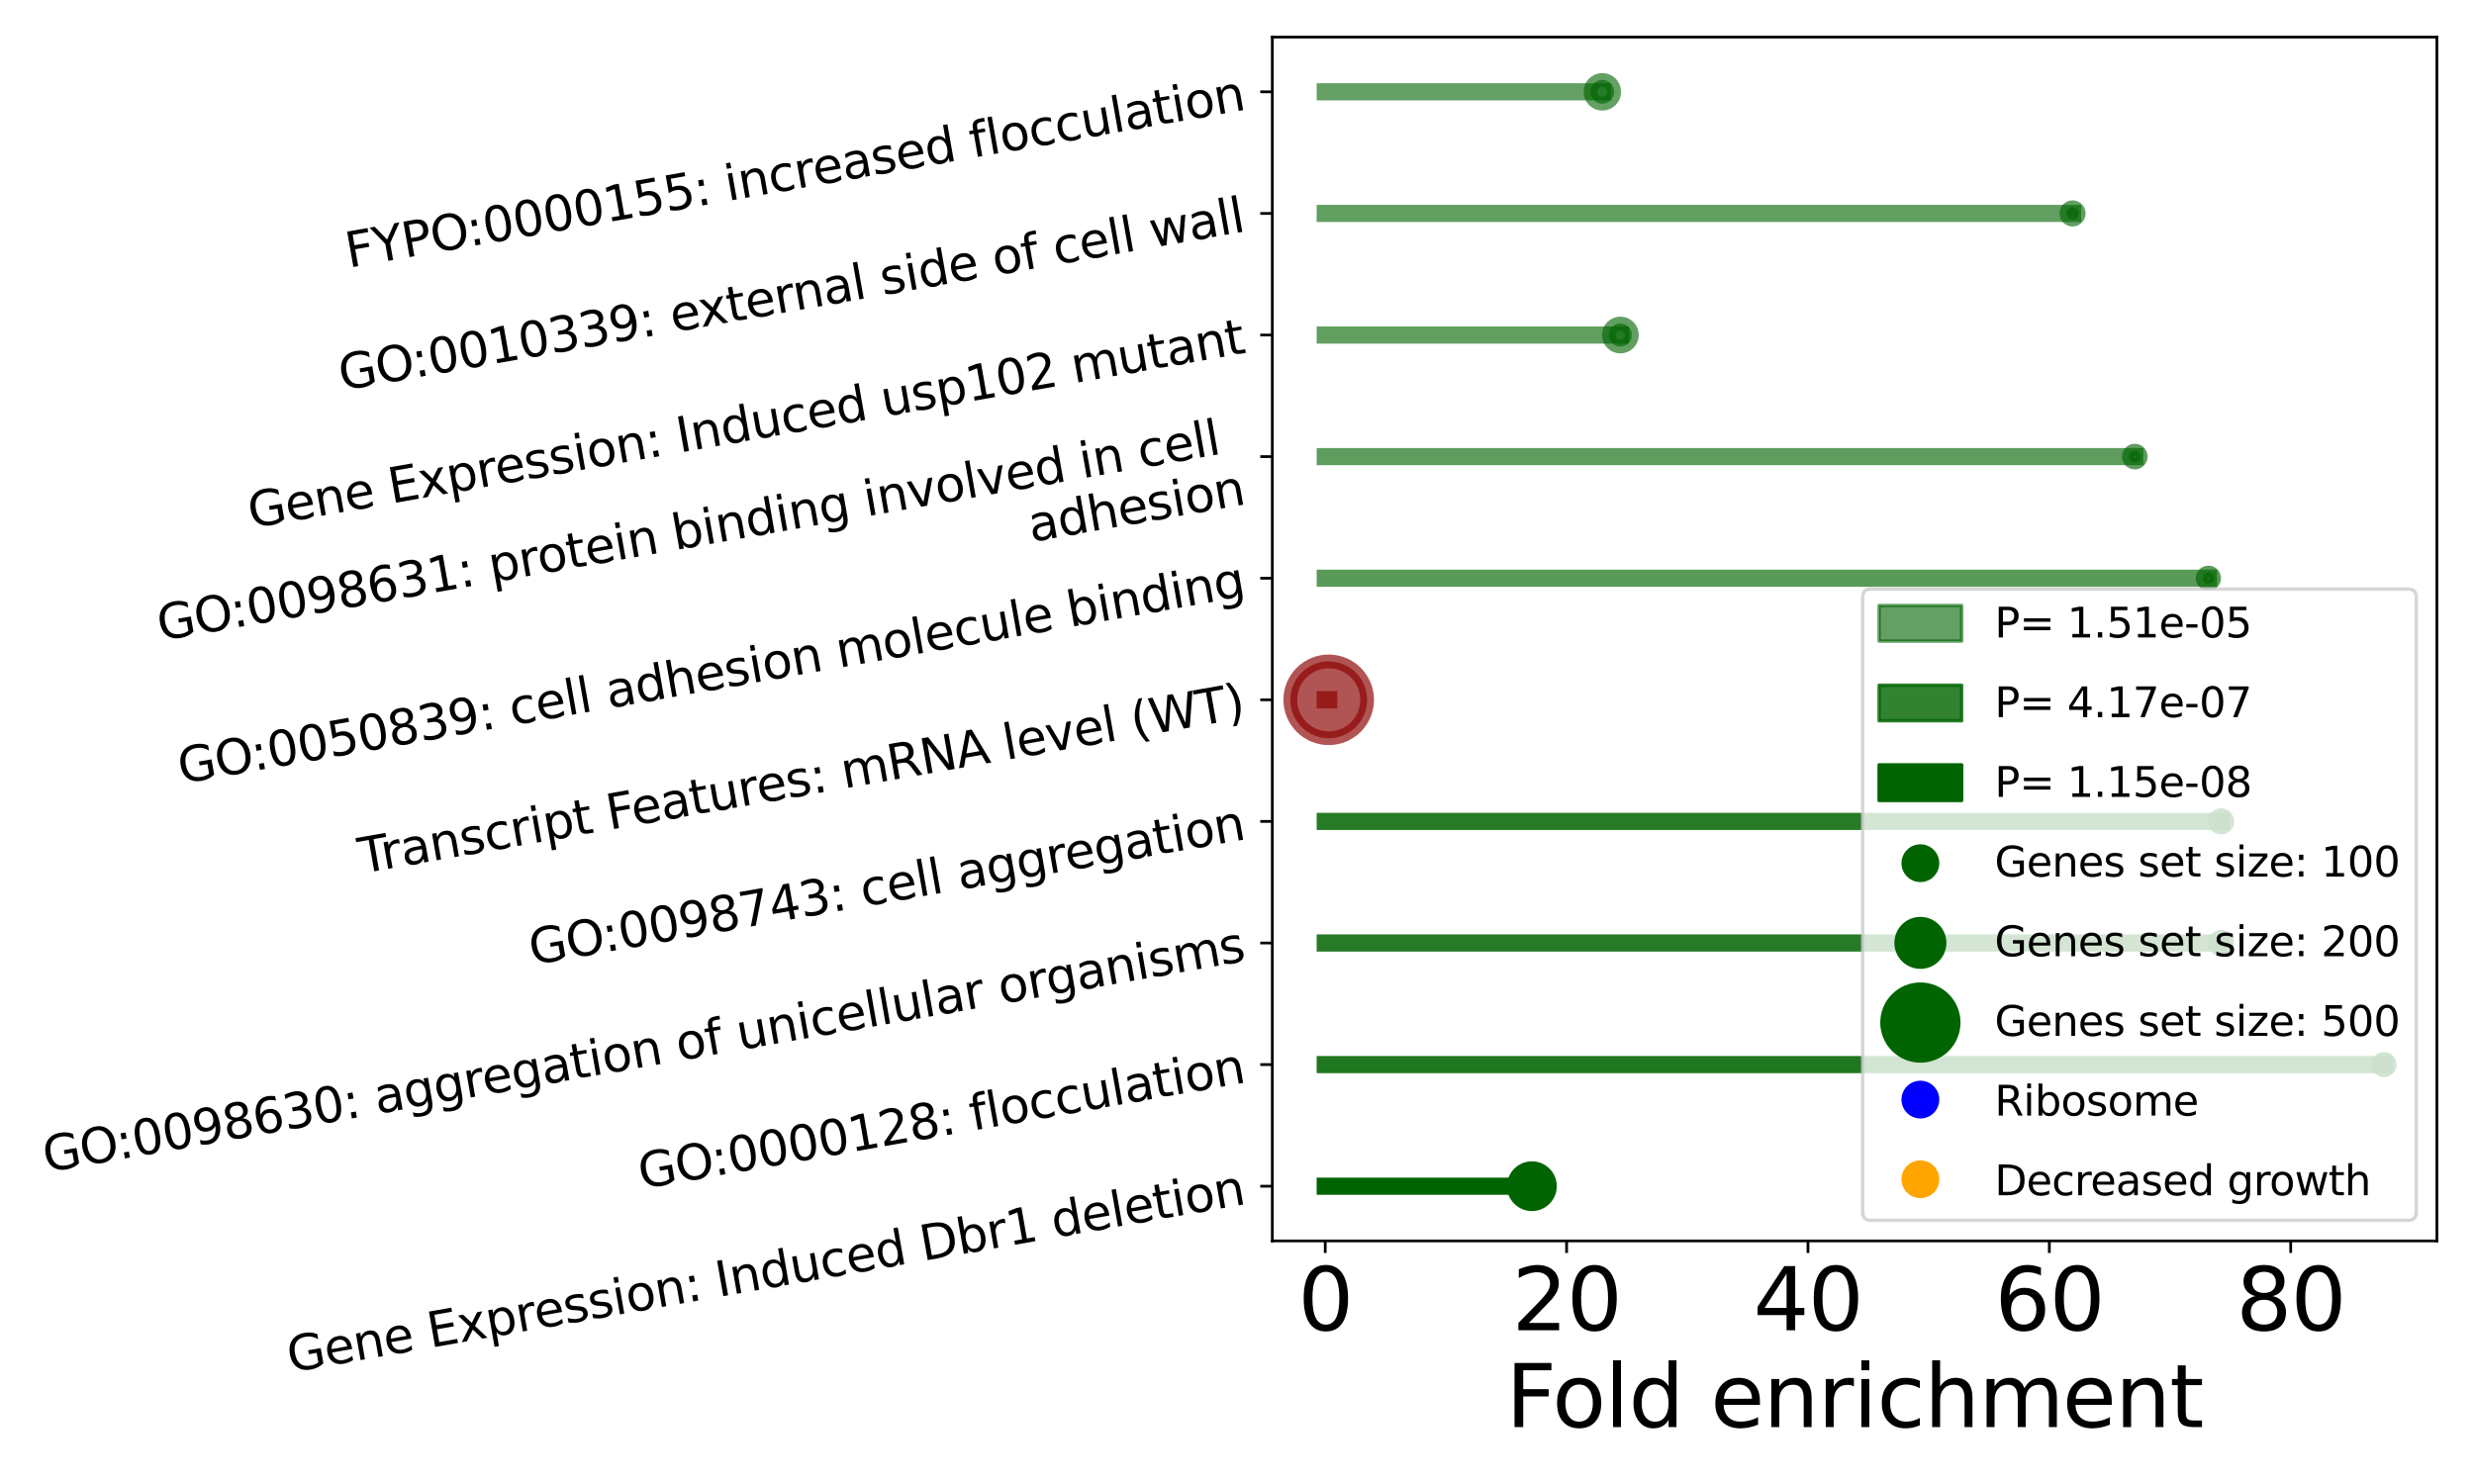 <?xml version="1.0" encoding="utf-8" standalone="no"?>
<!DOCTYPE svg PUBLIC "-//W3C//DTD SVG 1.1//EN"
  "http://www.w3.org/Graphics/SVG/1.1/DTD/svg11.dtd">
<svg xmlns:xlink="http://www.w3.org/1999/xlink" width="720pt" height="432pt" viewBox="0 0 720 432" xmlns="http://www.w3.org/2000/svg" version="1.1">
 <defs>
  <style type="text/css">*{stroke-linejoin: round; stroke-linecap: butt}</style>
 </defs>
 <g id="figure_1">
  <g id="patch_1">
   <path d="M 0 432 
L 720 432 
L 720 0 
L 0 0 
z
" style="fill: #ffffff"/>
  </g>
  <g id="axes_1">
   <g id="patch_2">
    <path d="M 370.275 361.24 
L 709.2 361.24 
L 709.2 10.8 
L 370.275 10.8 
z
" style="fill: #ffffff"/>
   </g>
   <g id="PathCollection_1">
    <path d="M 445.823 350.555 
C 447.213 350.555 448.547 350.002 449.531 349.019 
C 450.514 348.036 451.067 346.702 451.067 345.311 
C 451.067 343.92 450.514 342.586 449.531 341.603 
C 448.547 340.619 447.213 340.067 445.823 340.067 
C 444.432 340.067 443.098 340.619 442.114 341.603 
C 441.131 342.586 440.579 343.92 440.579 345.311 
C 440.579 346.702 441.131 348.036 442.114 349.019 
C 443.098 350.002 444.432 350.555 445.823 350.555 
z
" clip-path="url(#p5e52ff6bb0)" style="fill: #006400; stroke: #006400; stroke-width: 4"/>
    <path d="M 693.794 311.571 
C 694.234 311.571 694.656 311.397 694.967 311.086 
C 695.278 310.775 695.453 310.353 695.453 309.913 
C 695.453 309.473 695.278 309.051 694.967 308.74 
C 694.656 308.429 694.234 308.255 693.794 308.255 
C 693.355 308.255 692.933 308.429 692.622 308.74 
C 692.311 309.051 692.136 309.473 692.136 309.913 
C 692.136 310.353 692.311 310.775 692.622 311.086 
C 692.933 311.397 693.355 311.571 693.794 311.571 
z
" clip-path="url(#p5e52ff6bb0)" style="fill: #006400; fill-opacity: 0.878; stroke: #006400; stroke-opacity: 0.878; stroke-width: 4"/>
    <path d="M 646.392 276.318 
C 646.87 276.318 647.329 276.128 647.667 275.79 
C 648.005 275.452 648.195 274.993 648.195 274.515 
C 648.195 274.037 648.005 273.578 647.667 273.24 
C 647.329 272.902 646.87 272.712 646.392 272.712 
C 645.914 272.712 645.455 272.902 645.117 273.24 
C 644.779 273.578 644.589 274.037 644.589 274.515 
C 644.589 274.993 644.779 275.452 645.117 275.79 
C 645.455 276.128 645.914 276.318 646.392 276.318 
z
" clip-path="url(#p5e52ff6bb0)" style="fill: #006400; fill-opacity: 0.844; stroke: #006400; stroke-opacity: 0.844; stroke-width: 4"/>
    <path d="M 646.392 240.92 
C 646.87 240.92 647.329 240.73 647.667 240.392 
C 648.005 240.054 648.195 239.595 648.195 239.117 
C 648.195 238.639 648.005 238.18 647.667 237.842 
C 647.329 237.504 646.87 237.314 646.392 237.314 
C 645.914 237.314 645.455 237.504 645.117 237.842 
C 644.779 238.18 644.589 238.639 644.589 239.117 
C 644.589 239.595 644.779 240.054 645.117 240.392 
C 645.455 240.73 645.914 240.92 646.392 240.92 
z
" clip-path="url(#p5e52ff6bb0)" style="fill: #006400; fill-opacity: 0.844; stroke: #006400; stroke-opacity: 0.844; stroke-width: 4"/>
    <path d="M 386.691 214.899 
C 389.656 214.899 392.5 213.721 394.596 211.625 
C 396.693 209.528 397.871 206.684 397.871 203.719 
C 397.871 200.754 396.693 197.91 394.596 195.813 
C 392.5 193.717 389.656 192.539 386.691 192.539 
C 383.726 192.539 380.882 193.717 378.785 195.813 
C 376.688 197.91 375.51 200.754 375.51 203.719 
C 375.51 206.684 376.688 209.528 378.785 211.625 
C 380.882 213.721 383.726 214.899 386.691 214.899 
z
" clip-path="url(#p5e52ff6bb0)" style="fill: #8b0000; fill-opacity: 0.668; stroke: #8b0000; stroke-opacity: 0.668; stroke-width: 4"/>
    <path d="M 642.708 169.979 
C 643.148 169.979 643.57 169.805 643.881 169.494 
C 644.192 169.183 644.366 168.761 644.366 168.321 
C 644.366 167.881 644.192 167.459 643.881 167.148 
C 643.57 166.837 643.148 166.663 642.708 166.663 
C 642.268 166.663 641.846 166.837 641.535 167.148 
C 641.224 167.459 641.05 167.881 641.05 168.321 
C 641.05 168.761 641.224 169.183 641.535 169.494 
C 641.846 169.805 642.268 169.979 642.708 169.979 
z
" clip-path="url(#p5e52ff6bb0)" style="fill: #006400; fill-opacity: 0.652; stroke: #006400; stroke-opacity: 0.652; stroke-width: 4"/>
    <path d="M 621.289 134.655 
C 621.748 134.655 622.189 134.473 622.514 134.148 
C 622.839 133.823 623.021 133.382 623.021 132.923 
C 623.021 132.464 622.839 132.023 622.514 131.698 
C 622.189 131.373 621.748 131.191 621.289 131.191 
C 620.83 131.191 620.389 131.373 620.064 131.698 
C 619.74 132.023 619.557 132.464 619.557 132.923 
C 619.557 133.382 619.74 133.823 620.064 134.148 
C 620.389 134.473 620.83 134.655 621.289 134.655 
z
" clip-path="url(#p5e52ff6bb0)" style="fill: #006400; fill-opacity: 0.631; stroke: #006400; stroke-opacity: 0.631; stroke-width: 4"/>
    <path d="M 471.576 100.879 
C 472.466 100.879 473.319 100.526 473.948 99.897 
C 474.577 99.268 474.93 98.415 474.93 97.525 
C 474.93 96.636 474.577 95.782 473.948 95.153 
C 473.319 94.524 472.466 94.171 471.576 94.171 
C 470.687 94.171 469.833 94.524 469.204 95.153 
C 468.575 95.782 468.222 96.636 468.222 97.525 
C 468.222 98.415 468.575 99.268 469.204 99.897 
C 469.833 100.526 470.687 100.879 471.576 100.879 
z
" clip-path="url(#p5e52ff6bb0)" style="fill: #006400; fill-opacity: 0.621; stroke: #006400; stroke-opacity: 0.621; stroke-width: 4"/>
    <path d="M 603.165 63.93 
C 603.643 63.93 604.102 63.74 604.44 63.402 
C 604.778 63.064 604.968 62.605 604.968 62.127 
C 604.968 61.649 604.778 61.19 604.44 60.852 
C 604.102 60.514 603.643 60.324 603.165 60.324 
C 602.687 60.324 602.229 60.514 601.891 60.852 
C 601.553 61.19 601.363 61.649 601.363 62.127 
C 601.363 62.605 601.553 63.064 601.891 63.402 
C 602.229 63.74 602.687 63.93 603.165 63.93 
z
" clip-path="url(#p5e52ff6bb0)" style="fill: #006400; fill-opacity: 0.619; stroke: #006400; stroke-opacity: 0.619; stroke-width: 4"/>
    <path d="M 466.317 30.193 
C 467.236 30.193 468.117 29.828 468.767 29.179 
C 469.416 28.529 469.781 27.648 469.781 26.729 
C 469.781 25.81 469.416 24.929 468.767 24.28 
C 468.117 23.63 467.236 23.265 466.317 23.265 
C 465.398 23.265 464.517 23.63 463.868 24.28 
C 463.218 24.929 462.853 25.81 462.853 26.729 
C 462.853 27.648 463.218 28.529 463.868 29.179 
C 464.517 29.828 465.398 30.193 466.317 30.193 
z
" clip-path="url(#p5e52ff6bb0)" style="fill: #006400; fill-opacity: 0.607; stroke: #006400; stroke-opacity: 0.607; stroke-width: 4"/>
   </g>
   <g id="PathCollection_2"/>
   <g id="PathCollection_3"/>
   <g id="PathCollection_4"/>
   <g id="matplotlib.axis_1">
    <g id="xtick_1">
     <g id="line2d_1">
      <defs>
       <path id="m761343ea44" d="M 0 0 
L 0 3.5 
" style="stroke: #000000; stroke-width: 0.8"/>
      </defs>
      <g>
       <use xlink:href="#m761343ea44" x="385.68" y="361.24" style="stroke: #000000; stroke-width: 0.8"/>
      </g>
     </g>
     <g id="text_1">
      <!-- 0 -->
      <g transform="translate(377.727 387.236) scale(0.25 -0.25)">
       <defs>
        <path id="DejaVuSans-30" d="M 2034 4250 
Q 1547 4250 1301 3770 
Q 1056 3291 1056 2328 
Q 1056 1369 1301 889 
Q 1547 409 2034 409 
Q 2525 409 2770 889 
Q 3016 1369 3016 2328 
Q 3016 3291 2770 3770 
Q 2525 4250 2034 4250 
z
M 2034 4750 
Q 2819 4750 3233 4129 
Q 3647 3509 3647 2328 
Q 3647 1150 3233 529 
Q 2819 -91 2034 -91 
Q 1250 -91 836 529 
Q 422 1150 422 2328 
Q 422 3509 836 4129 
Q 1250 4750 2034 4750 
z
" transform="scale(0.016)"/>
       </defs>
       <use xlink:href="#DejaVuSans-30"/>
      </g>
     </g>
    </g>
    <g id="xtick_2">
     <g id="line2d_2">
      <g>
       <use xlink:href="#m761343ea44" x="455.924" y="361.24" style="stroke: #000000; stroke-width: 0.8"/>
      </g>
     </g>
     <g id="text_2">
      <!-- 20 -->
      <g transform="translate(440.018 387.236) scale(0.25 -0.25)">
       <defs>
        <path id="DejaVuSans-32" d="M 1228 531 
L 3431 531 
L 3431 0 
L 469 0 
L 469 531 
Q 828 903 1448 1529 
Q 2069 2156 2228 2338 
Q 2531 2678 2651 2914 
Q 2772 3150 2772 3378 
Q 2772 3750 2511 3984 
Q 2250 4219 1831 4219 
Q 1534 4219 1204 4116 
Q 875 4013 500 3803 
L 500 4441 
Q 881 4594 1212 4672 
Q 1544 4750 1819 4750 
Q 2544 4750 2975 4387 
Q 3406 4025 3406 3419 
Q 3406 3131 3298 2873 
Q 3191 2616 2906 2266 
Q 2828 2175 2409 1742 
Q 1991 1309 1228 531 
z
" transform="scale(0.016)"/>
       </defs>
       <use xlink:href="#DejaVuSans-32"/>
       <use xlink:href="#DejaVuSans-30" x="63.623"/>
      </g>
     </g>
    </g>
    <g id="xtick_3">
     <g id="line2d_3">
      <g>
       <use xlink:href="#m761343ea44" x="526.168" y="361.24" style="stroke: #000000; stroke-width: 0.8"/>
      </g>
     </g>
     <g id="text_3">
      <!-- 40 -->
      <g transform="translate(510.261 387.236) scale(0.25 -0.25)">
       <defs>
        <path id="DejaVuSans-34" d="M 2419 4116 
L 825 1625 
L 2419 1625 
L 2419 4116 
z
M 2253 4666 
L 3047 4666 
L 3047 1625 
L 3713 1625 
L 3713 1100 
L 3047 1100 
L 3047 0 
L 2419 0 
L 2419 1100 
L 313 1100 
L 313 1709 
L 2253 4666 
z
" transform="scale(0.016)"/>
       </defs>
       <use xlink:href="#DejaVuSans-34"/>
       <use xlink:href="#DejaVuSans-30" x="63.623"/>
      </g>
     </g>
    </g>
    <g id="xtick_4">
     <g id="line2d_4">
      <g>
       <use xlink:href="#m761343ea44" x="596.411" y="361.24" style="stroke: #000000; stroke-width: 0.8"/>
      </g>
     </g>
     <g id="text_4">
      <!-- 60 -->
      <g transform="translate(580.505 387.236) scale(0.25 -0.25)">
       <defs>
        <path id="DejaVuSans-36" d="M 2113 2584 
Q 1688 2584 1439 2293 
Q 1191 2003 1191 1497 
Q 1191 994 1439 701 
Q 1688 409 2113 409 
Q 2538 409 2786 701 
Q 3034 994 3034 1497 
Q 3034 2003 2786 2293 
Q 2538 2584 2113 2584 
z
M 3366 4563 
L 3366 3988 
Q 3128 4100 2886 4159 
Q 2644 4219 2406 4219 
Q 1781 4219 1451 3797 
Q 1122 3375 1075 2522 
Q 1259 2794 1537 2939 
Q 1816 3084 2150 3084 
Q 2853 3084 3261 2657 
Q 3669 2231 3669 1497 
Q 3669 778 3244 343 
Q 2819 -91 2113 -91 
Q 1303 -91 875 529 
Q 447 1150 447 2328 
Q 447 3434 972 4092 
Q 1497 4750 2381 4750 
Q 2619 4750 2861 4703 
Q 3103 4656 3366 4563 
z
" transform="scale(0.016)"/>
       </defs>
       <use xlink:href="#DejaVuSans-36"/>
       <use xlink:href="#DejaVuSans-30" x="63.623"/>
      </g>
     </g>
    </g>
    <g id="xtick_5">
     <g id="line2d_5">
      <g>
       <use xlink:href="#m761343ea44" x="666.655" y="361.24" style="stroke: #000000; stroke-width: 0.8"/>
      </g>
     </g>
     <g id="text_5">
      <!-- 80 -->
      <g transform="translate(650.748 387.236) scale(0.25 -0.25)">
       <defs>
        <path id="DejaVuSans-38" d="M 2034 2216 
Q 1584 2216 1326 1975 
Q 1069 1734 1069 1313 
Q 1069 891 1326 650 
Q 1584 409 2034 409 
Q 2484 409 2743 651 
Q 3003 894 3003 1313 
Q 3003 1734 2745 1975 
Q 2488 2216 2034 2216 
z
M 1403 2484 
Q 997 2584 770 2862 
Q 544 3141 544 3541 
Q 544 4100 942 4425 
Q 1341 4750 2034 4750 
Q 2731 4750 3128 4425 
Q 3525 4100 3525 3541 
Q 3525 3141 3298 2862 
Q 3072 2584 2669 2484 
Q 3125 2378 3379 2068 
Q 3634 1759 3634 1313 
Q 3634 634 3220 271 
Q 2806 -91 2034 -91 
Q 1263 -91 848 271 
Q 434 634 434 1313 
Q 434 1759 690 2068 
Q 947 2378 1403 2484 
z
M 1172 3481 
Q 1172 3119 1398 2916 
Q 1625 2713 2034 2713 
Q 2441 2713 2670 2916 
Q 2900 3119 2900 3481 
Q 2900 3844 2670 4047 
Q 2441 4250 2034 4250 
Q 1625 4250 1398 4047 
Q 1172 3844 1172 3481 
z
" transform="scale(0.016)"/>
       </defs>
       <use xlink:href="#DejaVuSans-38"/>
       <use xlink:href="#DejaVuSans-30" x="63.623"/>
      </g>
     </g>
    </g>
    <g id="text_6">
     <!-- Fold enrichment -->
     <g transform="translate(438.263 415.431) scale(0.25 -0.25)">
      <defs>
       <path id="DejaVuSans-46" d="M 628 4666 
L 3309 4666 
L 3309 4134 
L 1259 4134 
L 1259 2759 
L 3109 2759 
L 3109 2228 
L 1259 2228 
L 1259 0 
L 628 0 
L 628 4666 
z
" transform="scale(0.016)"/>
       <path id="DejaVuSans-6f" d="M 1959 3097 
Q 1497 3097 1228 2736 
Q 959 2375 959 1747 
Q 959 1119 1226 758 
Q 1494 397 1959 397 
Q 2419 397 2687 759 
Q 2956 1122 2956 1747 
Q 2956 2369 2687 2733 
Q 2419 3097 1959 3097 
z
M 1959 3584 
Q 2709 3584 3137 3096 
Q 3566 2609 3566 1747 
Q 3566 888 3137 398 
Q 2709 -91 1959 -91 
Q 1206 -91 779 398 
Q 353 888 353 1747 
Q 353 2609 779 3096 
Q 1206 3584 1959 3584 
z
" transform="scale(0.016)"/>
       <path id="DejaVuSans-6c" d="M 603 4863 
L 1178 4863 
L 1178 0 
L 603 0 
L 603 4863 
z
" transform="scale(0.016)"/>
       <path id="DejaVuSans-64" d="M 2906 2969 
L 2906 4863 
L 3481 4863 
L 3481 0 
L 2906 0 
L 2906 525 
Q 2725 213 2448 61 
Q 2172 -91 1784 -91 
Q 1150 -91 751 415 
Q 353 922 353 1747 
Q 353 2572 751 3078 
Q 1150 3584 1784 3584 
Q 2172 3584 2448 3432 
Q 2725 3281 2906 2969 
z
M 947 1747 
Q 947 1113 1208 752 
Q 1469 391 1925 391 
Q 2381 391 2643 752 
Q 2906 1113 2906 1747 
Q 2906 2381 2643 2742 
Q 2381 3103 1925 3103 
Q 1469 3103 1208 2742 
Q 947 2381 947 1747 
z
" transform="scale(0.016)"/>
       <path id="DejaVuSans-20" transform="scale(0.016)"/>
       <path id="DejaVuSans-65" d="M 3597 1894 
L 3597 1613 
L 953 1613 
Q 991 1019 1311 708 
Q 1631 397 2203 397 
Q 2534 397 2845 478 
Q 3156 559 3463 722 
L 3463 178 
Q 3153 47 2828 -22 
Q 2503 -91 2169 -91 
Q 1331 -91 842 396 
Q 353 884 353 1716 
Q 353 2575 817 3079 
Q 1281 3584 2069 3584 
Q 2775 3584 3186 3129 
Q 3597 2675 3597 1894 
z
M 3022 2063 
Q 3016 2534 2758 2815 
Q 2500 3097 2075 3097 
Q 1594 3097 1305 2825 
Q 1016 2553 972 2059 
L 3022 2063 
z
" transform="scale(0.016)"/>
       <path id="DejaVuSans-6e" d="M 3513 2113 
L 3513 0 
L 2938 0 
L 2938 2094 
Q 2938 2591 2744 2837 
Q 2550 3084 2163 3084 
Q 1697 3084 1428 2787 
Q 1159 2491 1159 1978 
L 1159 0 
L 581 0 
L 581 3500 
L 1159 3500 
L 1159 2956 
Q 1366 3272 1645 3428 
Q 1925 3584 2291 3584 
Q 2894 3584 3203 3211 
Q 3513 2838 3513 2113 
z
" transform="scale(0.016)"/>
       <path id="DejaVuSans-72" d="M 2631 2963 
Q 2534 3019 2420 3045 
Q 2306 3072 2169 3072 
Q 1681 3072 1420 2755 
Q 1159 2438 1159 1844 
L 1159 0 
L 581 0 
L 581 3500 
L 1159 3500 
L 1159 2956 
Q 1341 3275 1631 3429 
Q 1922 3584 2338 3584 
Q 2397 3584 2469 3576 
Q 2541 3569 2628 3553 
L 2631 2963 
z
" transform="scale(0.016)"/>
       <path id="DejaVuSans-69" d="M 603 3500 
L 1178 3500 
L 1178 0 
L 603 0 
L 603 3500 
z
M 603 4863 
L 1178 4863 
L 1178 4134 
L 603 4134 
L 603 4863 
z
" transform="scale(0.016)"/>
       <path id="DejaVuSans-63" d="M 3122 3366 
L 3122 2828 
Q 2878 2963 2633 3030 
Q 2388 3097 2138 3097 
Q 1578 3097 1268 2742 
Q 959 2388 959 1747 
Q 959 1106 1268 751 
Q 1578 397 2138 397 
Q 2388 397 2633 464 
Q 2878 531 3122 666 
L 3122 134 
Q 2881 22 2623 -34 
Q 2366 -91 2075 -91 
Q 1284 -91 818 406 
Q 353 903 353 1747 
Q 353 2603 823 3093 
Q 1294 3584 2113 3584 
Q 2378 3584 2631 3529 
Q 2884 3475 3122 3366 
z
" transform="scale(0.016)"/>
       <path id="DejaVuSans-68" d="M 3513 2113 
L 3513 0 
L 2938 0 
L 2938 2094 
Q 2938 2591 2744 2837 
Q 2550 3084 2163 3084 
Q 1697 3084 1428 2787 
Q 1159 2491 1159 1978 
L 1159 0 
L 581 0 
L 581 4863 
L 1159 4863 
L 1159 2956 
Q 1366 3272 1645 3428 
Q 1925 3584 2291 3584 
Q 2894 3584 3203 3211 
Q 3513 2838 3513 2113 
z
" transform="scale(0.016)"/>
       <path id="DejaVuSans-6d" d="M 3328 2828 
Q 3544 3216 3844 3400 
Q 4144 3584 4550 3584 
Q 5097 3584 5394 3201 
Q 5691 2819 5691 2113 
L 5691 0 
L 5113 0 
L 5113 2094 
Q 5113 2597 4934 2840 
Q 4756 3084 4391 3084 
Q 3944 3084 3684 2787 
Q 3425 2491 3425 1978 
L 3425 0 
L 2847 0 
L 2847 2094 
Q 2847 2600 2669 2842 
Q 2491 3084 2119 3084 
Q 1678 3084 1418 2786 
Q 1159 2488 1159 1978 
L 1159 0 
L 581 0 
L 581 3500 
L 1159 3500 
L 1159 2956 
Q 1356 3278 1631 3431 
Q 1906 3584 2284 3584 
Q 2666 3584 2933 3390 
Q 3200 3197 3328 2828 
z
" transform="scale(0.016)"/>
       <path id="DejaVuSans-74" d="M 1172 4494 
L 1172 3500 
L 2356 3500 
L 2356 3053 
L 1172 3053 
L 1172 1153 
Q 1172 725 1289 603 
Q 1406 481 1766 481 
L 2356 481 
L 2356 0 
L 1766 0 
Q 1100 0 847 248 
Q 594 497 594 1153 
L 594 3053 
L 172 3053 
L 172 3500 
L 594 3500 
L 594 4494 
L 1172 4494 
z
" transform="scale(0.016)"/>
      </defs>
      <use xlink:href="#DejaVuSans-46"/>
      <use xlink:href="#DejaVuSans-6f" x="53.895"/>
      <use xlink:href="#DejaVuSans-6c" x="115.076"/>
      <use xlink:href="#DejaVuSans-64" x="142.859"/>
      <use xlink:href="#DejaVuSans-20" x="206.336"/>
      <use xlink:href="#DejaVuSans-65" x="238.123"/>
      <use xlink:href="#DejaVuSans-6e" x="299.646"/>
      <use xlink:href="#DejaVuSans-72" x="363.025"/>
      <use xlink:href="#DejaVuSans-69" x="404.139"/>
      <use xlink:href="#DejaVuSans-63" x="431.922"/>
      <use xlink:href="#DejaVuSans-68" x="486.902"/>
      <use xlink:href="#DejaVuSans-6d" x="550.281"/>
      <use xlink:href="#DejaVuSans-65" x="647.693"/>
      <use xlink:href="#DejaVuSans-6e" x="709.217"/>
      <use xlink:href="#DejaVuSans-74" x="772.596"/>
     </g>
    </g>
   </g>
   <g id="matplotlib.axis_2">
    <g id="ytick_1">
     <g id="line2d_6">
      <defs>
       <path id="me0e844c24f" d="M 0 0 
L -3.5 0 
" style="stroke: #000000; stroke-width: 0.8"/>
      </defs>
      <g>
       <use xlink:href="#me0e844c24f" x="370.275" y="345.311" style="stroke: #000000; stroke-width: 0.8"/>
      </g>
     </g>
     <g id="text_7">
      <!-- Gene Expression: Induced Dbr1 deletion -->
      <g transform="translate(84.494 399.536) rotate(-10) scale(0.14 -0.14)">
       <defs>
        <path id="DejaVuSans-47" d="M 3809 666 
L 3809 1919 
L 2778 1919 
L 2778 2438 
L 4434 2438 
L 4434 434 
Q 4069 175 3628 42 
Q 3188 -91 2688 -91 
Q 1594 -91 976 548 
Q 359 1188 359 2328 
Q 359 3472 976 4111 
Q 1594 4750 2688 4750 
Q 3144 4750 3555 4637 
Q 3966 4525 4313 4306 
L 4313 3634 
Q 3963 3931 3569 4081 
Q 3175 4231 2741 4231 
Q 1884 4231 1454 3753 
Q 1025 3275 1025 2328 
Q 1025 1384 1454 906 
Q 1884 428 2741 428 
Q 3075 428 3337 486 
Q 3600 544 3809 666 
z
" transform="scale(0.016)"/>
        <path id="DejaVuSans-45" d="M 628 4666 
L 3578 4666 
L 3578 4134 
L 1259 4134 
L 1259 2753 
L 3481 2753 
L 3481 2222 
L 1259 2222 
L 1259 531 
L 3634 531 
L 3634 0 
L 628 0 
L 628 4666 
z
" transform="scale(0.016)"/>
        <path id="DejaVuSans-78" d="M 3513 3500 
L 2247 1797 
L 3578 0 
L 2900 0 
L 1881 1375 
L 863 0 
L 184 0 
L 1544 1831 
L 300 3500 
L 978 3500 
L 1906 2253 
L 2834 3500 
L 3513 3500 
z
" transform="scale(0.016)"/>
        <path id="DejaVuSans-70" d="M 1159 525 
L 1159 -1331 
L 581 -1331 
L 581 3500 
L 1159 3500 
L 1159 2969 
Q 1341 3281 1617 3432 
Q 1894 3584 2278 3584 
Q 2916 3584 3314 3078 
Q 3713 2572 3713 1747 
Q 3713 922 3314 415 
Q 2916 -91 2278 -91 
Q 1894 -91 1617 61 
Q 1341 213 1159 525 
z
M 3116 1747 
Q 3116 2381 2855 2742 
Q 2594 3103 2138 3103 
Q 1681 3103 1420 2742 
Q 1159 2381 1159 1747 
Q 1159 1113 1420 752 
Q 1681 391 2138 391 
Q 2594 391 2855 752 
Q 3116 1113 3116 1747 
z
" transform="scale(0.016)"/>
        <path id="DejaVuSans-73" d="M 2834 3397 
L 2834 2853 
Q 2591 2978 2328 3040 
Q 2066 3103 1784 3103 
Q 1356 3103 1142 2972 
Q 928 2841 928 2578 
Q 928 2378 1081 2264 
Q 1234 2150 1697 2047 
L 1894 2003 
Q 2506 1872 2764 1633 
Q 3022 1394 3022 966 
Q 3022 478 2636 193 
Q 2250 -91 1575 -91 
Q 1294 -91 989 -36 
Q 684 19 347 128 
L 347 722 
Q 666 556 975 473 
Q 1284 391 1588 391 
Q 1994 391 2212 530 
Q 2431 669 2431 922 
Q 2431 1156 2273 1281 
Q 2116 1406 1581 1522 
L 1381 1569 
Q 847 1681 609 1914 
Q 372 2147 372 2553 
Q 372 3047 722 3315 
Q 1072 3584 1716 3584 
Q 2034 3584 2315 3537 
Q 2597 3491 2834 3397 
z
" transform="scale(0.016)"/>
        <path id="DejaVuSans-3a" d="M 750 794 
L 1409 794 
L 1409 0 
L 750 0 
L 750 794 
z
M 750 3309 
L 1409 3309 
L 1409 2516 
L 750 2516 
L 750 3309 
z
" transform="scale(0.016)"/>
        <path id="DejaVuSans-49" d="M 628 4666 
L 1259 4666 
L 1259 0 
L 628 0 
L 628 4666 
z
" transform="scale(0.016)"/>
        <path id="DejaVuSans-75" d="M 544 1381 
L 544 3500 
L 1119 3500 
L 1119 1403 
Q 1119 906 1312 657 
Q 1506 409 1894 409 
Q 2359 409 2629 706 
Q 2900 1003 2900 1516 
L 2900 3500 
L 3475 3500 
L 3475 0 
L 2900 0 
L 2900 538 
Q 2691 219 2414 64 
Q 2138 -91 1772 -91 
Q 1169 -91 856 284 
Q 544 659 544 1381 
z
M 1991 3584 
L 1991 3584 
z
" transform="scale(0.016)"/>
        <path id="DejaVuSans-44" d="M 1259 4147 
L 1259 519 
L 2022 519 
Q 2988 519 3436 956 
Q 3884 1394 3884 2338 
Q 3884 3275 3436 3711 
Q 2988 4147 2022 4147 
L 1259 4147 
z
M 628 4666 
L 1925 4666 
Q 3281 4666 3915 4102 
Q 4550 3538 4550 2338 
Q 4550 1131 3912 565 
Q 3275 0 1925 0 
L 628 0 
L 628 4666 
z
" transform="scale(0.016)"/>
        <path id="DejaVuSans-62" d="M 3116 1747 
Q 3116 2381 2855 2742 
Q 2594 3103 2138 3103 
Q 1681 3103 1420 2742 
Q 1159 2381 1159 1747 
Q 1159 1113 1420 752 
Q 1681 391 2138 391 
Q 2594 391 2855 752 
Q 3116 1113 3116 1747 
z
M 1159 2969 
Q 1341 3281 1617 3432 
Q 1894 3584 2278 3584 
Q 2916 3584 3314 3078 
Q 3713 2572 3713 1747 
Q 3713 922 3314 415 
Q 2916 -91 2278 -91 
Q 1894 -91 1617 61 
Q 1341 213 1159 525 
L 1159 0 
L 581 0 
L 581 4863 
L 1159 4863 
L 1159 2969 
z
" transform="scale(0.016)"/>
        <path id="DejaVuSans-31" d="M 794 531 
L 1825 531 
L 1825 4091 
L 703 3866 
L 703 4441 
L 1819 4666 
L 2450 4666 
L 2450 531 
L 3481 531 
L 3481 0 
L 794 0 
L 794 531 
z
" transform="scale(0.016)"/>
       </defs>
       <use xlink:href="#DejaVuSans-47"/>
       <use xlink:href="#DejaVuSans-65" x="77.49"/>
       <use xlink:href="#DejaVuSans-6e" x="139.014"/>
       <use xlink:href="#DejaVuSans-65" x="202.393"/>
       <use xlink:href="#DejaVuSans-20" x="263.916"/>
       <use xlink:href="#DejaVuSans-45" x="295.703"/>
       <use xlink:href="#DejaVuSans-78" x="358.887"/>
       <use xlink:href="#DejaVuSans-70" x="418.066"/>
       <use xlink:href="#DejaVuSans-72" x="481.543"/>
       <use xlink:href="#DejaVuSans-65" x="520.406"/>
       <use xlink:href="#DejaVuSans-73" x="581.93"/>
       <use xlink:href="#DejaVuSans-73" x="634.029"/>
       <use xlink:href="#DejaVuSans-69" x="686.129"/>
       <use xlink:href="#DejaVuSans-6f" x="713.912"/>
       <use xlink:href="#DejaVuSans-6e" x="775.094"/>
       <use xlink:href="#DejaVuSans-3a" x="838.473"/>
       <use xlink:href="#DejaVuSans-20" x="872.164"/>
       <use xlink:href="#DejaVuSans-49" x="903.951"/>
       <use xlink:href="#DejaVuSans-6e" x="933.443"/>
       <use xlink:href="#DejaVuSans-64" x="996.822"/>
       <use xlink:href="#DejaVuSans-75" x="1060.299"/>
       <use xlink:href="#DejaVuSans-63" x="1123.678"/>
       <use xlink:href="#DejaVuSans-65" x="1178.658"/>
       <use xlink:href="#DejaVuSans-64" x="1240.182"/>
       <use xlink:href="#DejaVuSans-20" x="1303.658"/>
       <use xlink:href="#DejaVuSans-44" x="1335.445"/>
       <use xlink:href="#DejaVuSans-62" x="1412.447"/>
       <use xlink:href="#DejaVuSans-72" x="1475.924"/>
       <use xlink:href="#DejaVuSans-31" x="1517.037"/>
       <use xlink:href="#DejaVuSans-20" x="1580.66"/>
       <use xlink:href="#DejaVuSans-64" x="1612.447"/>
       <use xlink:href="#DejaVuSans-65" x="1675.924"/>
       <use xlink:href="#DejaVuSans-6c" x="1737.447"/>
       <use xlink:href="#DejaVuSans-65" x="1765.23"/>
       <use xlink:href="#DejaVuSans-74" x="1826.754"/>
       <use xlink:href="#DejaVuSans-69" x="1865.963"/>
       <use xlink:href="#DejaVuSans-6f" x="1893.746"/>
       <use xlink:href="#DejaVuSans-6e" x="1954.928"/>
      </g>
     </g>
    </g>
    <g id="ytick_2">
     <g id="line2d_7">
      <g>
       <use xlink:href="#me0e844c24f" x="370.275" y="309.913" style="stroke: #000000; stroke-width: 0.8"/>
      </g>
     </g>
     <g id="text_8">
      <!-- GO:0000128: flocculation -->
      <g transform="translate(186.69 346.118) rotate(-10) scale(0.14 -0.14)">
       <defs>
        <path id="DejaVuSans-4f" d="M 2522 4238 
Q 1834 4238 1429 3725 
Q 1025 3213 1025 2328 
Q 1025 1447 1429 934 
Q 1834 422 2522 422 
Q 3209 422 3611 934 
Q 4013 1447 4013 2328 
Q 4013 3213 3611 3725 
Q 3209 4238 2522 4238 
z
M 2522 4750 
Q 3503 4750 4090 4092 
Q 4678 3434 4678 2328 
Q 4678 1225 4090 567 
Q 3503 -91 2522 -91 
Q 1538 -91 948 565 
Q 359 1222 359 2328 
Q 359 3434 948 4092 
Q 1538 4750 2522 4750 
z
" transform="scale(0.016)"/>
        <path id="DejaVuSans-66" d="M 2375 4863 
L 2375 4384 
L 1825 4384 
Q 1516 4384 1395 4259 
Q 1275 4134 1275 3809 
L 1275 3500 
L 2222 3500 
L 2222 3053 
L 1275 3053 
L 1275 0 
L 697 0 
L 697 3053 
L 147 3053 
L 147 3500 
L 697 3500 
L 697 3744 
Q 697 4328 969 4595 
Q 1241 4863 1831 4863 
L 2375 4863 
z
" transform="scale(0.016)"/>
        <path id="DejaVuSans-61" d="M 2194 1759 
Q 1497 1759 1228 1600 
Q 959 1441 959 1056 
Q 959 750 1161 570 
Q 1363 391 1709 391 
Q 2188 391 2477 730 
Q 2766 1069 2766 1631 
L 2766 1759 
L 2194 1759 
z
M 3341 1997 
L 3341 0 
L 2766 0 
L 2766 531 
Q 2569 213 2275 61 
Q 1981 -91 1556 -91 
Q 1019 -91 701 211 
Q 384 513 384 1019 
Q 384 1609 779 1909 
Q 1175 2209 1959 2209 
L 2766 2209 
L 2766 2266 
Q 2766 2663 2505 2880 
Q 2244 3097 1772 3097 
Q 1472 3097 1187 3025 
Q 903 2953 641 2809 
L 641 3341 
Q 956 3463 1253 3523 
Q 1550 3584 1831 3584 
Q 2591 3584 2966 3190 
Q 3341 2797 3341 1997 
z
" transform="scale(0.016)"/>
       </defs>
       <use xlink:href="#DejaVuSans-47"/>
       <use xlink:href="#DejaVuSans-4f" x="77.49"/>
       <use xlink:href="#DejaVuSans-3a" x="154.451"/>
       <use xlink:href="#DejaVuSans-30" x="188.143"/>
       <use xlink:href="#DejaVuSans-30" x="251.766"/>
       <use xlink:href="#DejaVuSans-30" x="315.389"/>
       <use xlink:href="#DejaVuSans-30" x="379.012"/>
       <use xlink:href="#DejaVuSans-31" x="442.635"/>
       <use xlink:href="#DejaVuSans-32" x="506.258"/>
       <use xlink:href="#DejaVuSans-38" x="569.881"/>
       <use xlink:href="#DejaVuSans-3a" x="633.504"/>
       <use xlink:href="#DejaVuSans-20" x="667.195"/>
       <use xlink:href="#DejaVuSans-66" x="698.982"/>
       <use xlink:href="#DejaVuSans-6c" x="734.188"/>
       <use xlink:href="#DejaVuSans-6f" x="761.971"/>
       <use xlink:href="#DejaVuSans-63" x="823.152"/>
       <use xlink:href="#DejaVuSans-63" x="878.133"/>
       <use xlink:href="#DejaVuSans-75" x="933.113"/>
       <use xlink:href="#DejaVuSans-6c" x="996.492"/>
       <use xlink:href="#DejaVuSans-61" x="1024.275"/>
       <use xlink:href="#DejaVuSans-74" x="1085.555"/>
       <use xlink:href="#DejaVuSans-69" x="1124.764"/>
       <use xlink:href="#DejaVuSans-6f" x="1152.547"/>
       <use xlink:href="#DejaVuSans-6e" x="1213.729"/>
      </g>
     </g>
    </g>
    <g id="ytick_3">
     <g id="line2d_8">
      <g>
       <use xlink:href="#me0e844c24f" x="370.275" y="274.515" style="stroke: #000000; stroke-width: 0.8"/>
      </g>
     </g>
     <g id="text_9">
      <!-- GO:0098630: aggregation of unicellular organisms -->
      <g transform="translate(13.414 341.273) rotate(-10) scale(0.14 -0.14)">
       <defs>
        <path id="DejaVuSans-39" d="M 703 97 
L 703 672 
Q 941 559 1184 500 
Q 1428 441 1663 441 
Q 2288 441 2617 861 
Q 2947 1281 2994 2138 
Q 2813 1869 2534 1725 
Q 2256 1581 1919 1581 
Q 1219 1581 811 2004 
Q 403 2428 403 3163 
Q 403 3881 828 4315 
Q 1253 4750 1959 4750 
Q 2769 4750 3195 4129 
Q 3622 3509 3622 2328 
Q 3622 1225 3098 567 
Q 2575 -91 1691 -91 
Q 1453 -91 1209 -44 
Q 966 3 703 97 
z
M 1959 2075 
Q 2384 2075 2632 2365 
Q 2881 2656 2881 3163 
Q 2881 3666 2632 3958 
Q 2384 4250 1959 4250 
Q 1534 4250 1286 3958 
Q 1038 3666 1038 3163 
Q 1038 2656 1286 2365 
Q 1534 2075 1959 2075 
z
" transform="scale(0.016)"/>
        <path id="DejaVuSans-33" d="M 2597 2516 
Q 3050 2419 3304 2112 
Q 3559 1806 3559 1356 
Q 3559 666 3084 287 
Q 2609 -91 1734 -91 
Q 1441 -91 1130 -33 
Q 819 25 488 141 
L 488 750 
Q 750 597 1062 519 
Q 1375 441 1716 441 
Q 2309 441 2620 675 
Q 2931 909 2931 1356 
Q 2931 1769 2642 2001 
Q 2353 2234 1838 2234 
L 1294 2234 
L 1294 2753 
L 1863 2753 
Q 2328 2753 2575 2939 
Q 2822 3125 2822 3475 
Q 2822 3834 2567 4026 
Q 2313 4219 1838 4219 
Q 1578 4219 1281 4162 
Q 984 4106 628 3988 
L 628 4550 
Q 988 4650 1302 4700 
Q 1616 4750 1894 4750 
Q 2613 4750 3031 4423 
Q 3450 4097 3450 3541 
Q 3450 3153 3228 2886 
Q 3006 2619 2597 2516 
z
" transform="scale(0.016)"/>
        <path id="DejaVuSans-67" d="M 2906 1791 
Q 2906 2416 2648 2759 
Q 2391 3103 1925 3103 
Q 1463 3103 1205 2759 
Q 947 2416 947 1791 
Q 947 1169 1205 825 
Q 1463 481 1925 481 
Q 2391 481 2648 825 
Q 2906 1169 2906 1791 
z
M 3481 434 
Q 3481 -459 3084 -895 
Q 2688 -1331 1869 -1331 
Q 1566 -1331 1297 -1286 
Q 1028 -1241 775 -1147 
L 775 -588 
Q 1028 -725 1275 -790 
Q 1522 -856 1778 -856 
Q 2344 -856 2625 -561 
Q 2906 -266 2906 331 
L 2906 616 
Q 2728 306 2450 153 
Q 2172 0 1784 0 
Q 1141 0 747 490 
Q 353 981 353 1791 
Q 353 2603 747 3093 
Q 1141 3584 1784 3584 
Q 2172 3584 2450 3431 
Q 2728 3278 2906 2969 
L 2906 3500 
L 3481 3500 
L 3481 434 
z
" transform="scale(0.016)"/>
       </defs>
       <use xlink:href="#DejaVuSans-47"/>
       <use xlink:href="#DejaVuSans-4f" x="77.49"/>
       <use xlink:href="#DejaVuSans-3a" x="154.451"/>
       <use xlink:href="#DejaVuSans-30" x="188.143"/>
       <use xlink:href="#DejaVuSans-30" x="251.766"/>
       <use xlink:href="#DejaVuSans-39" x="315.389"/>
       <use xlink:href="#DejaVuSans-38" x="379.012"/>
       <use xlink:href="#DejaVuSans-36" x="442.635"/>
       <use xlink:href="#DejaVuSans-33" x="506.258"/>
       <use xlink:href="#DejaVuSans-30" x="569.881"/>
       <use xlink:href="#DejaVuSans-3a" x="633.504"/>
       <use xlink:href="#DejaVuSans-20" x="667.195"/>
       <use xlink:href="#DejaVuSans-61" x="698.982"/>
       <use xlink:href="#DejaVuSans-67" x="760.262"/>
       <use xlink:href="#DejaVuSans-67" x="823.738"/>
       <use xlink:href="#DejaVuSans-72" x="887.215"/>
       <use xlink:href="#DejaVuSans-65" x="926.078"/>
       <use xlink:href="#DejaVuSans-67" x="987.602"/>
       <use xlink:href="#DejaVuSans-61" x="1051.078"/>
       <use xlink:href="#DejaVuSans-74" x="1112.357"/>
       <use xlink:href="#DejaVuSans-69" x="1151.566"/>
       <use xlink:href="#DejaVuSans-6f" x="1179.35"/>
       <use xlink:href="#DejaVuSans-6e" x="1240.531"/>
       <use xlink:href="#DejaVuSans-20" x="1303.91"/>
       <use xlink:href="#DejaVuSans-6f" x="1335.697"/>
       <use xlink:href="#DejaVuSans-66" x="1396.879"/>
       <use xlink:href="#DejaVuSans-20" x="1432.084"/>
       <use xlink:href="#DejaVuSans-75" x="1463.871"/>
       <use xlink:href="#DejaVuSans-6e" x="1527.25"/>
       <use xlink:href="#DejaVuSans-69" x="1590.629"/>
       <use xlink:href="#DejaVuSans-63" x="1618.412"/>
       <use xlink:href="#DejaVuSans-65" x="1673.393"/>
       <use xlink:href="#DejaVuSans-6c" x="1734.916"/>
       <use xlink:href="#DejaVuSans-6c" x="1762.699"/>
       <use xlink:href="#DejaVuSans-75" x="1790.482"/>
       <use xlink:href="#DejaVuSans-6c" x="1853.861"/>
       <use xlink:href="#DejaVuSans-61" x="1881.645"/>
       <use xlink:href="#DejaVuSans-72" x="1942.924"/>
       <use xlink:href="#DejaVuSans-20" x="1984.037"/>
       <use xlink:href="#DejaVuSans-6f" x="2015.824"/>
       <use xlink:href="#DejaVuSans-72" x="2077.006"/>
       <use xlink:href="#DejaVuSans-67" x="2116.369"/>
       <use xlink:href="#DejaVuSans-61" x="2179.846"/>
       <use xlink:href="#DejaVuSans-6e" x="2241.125"/>
       <use xlink:href="#DejaVuSans-69" x="2304.504"/>
       <use xlink:href="#DejaVuSans-73" x="2332.287"/>
       <use xlink:href="#DejaVuSans-6d" x="2384.387"/>
       <use xlink:href="#DejaVuSans-73" x="2481.799"/>
      </g>
     </g>
    </g>
    <g id="ytick_4">
     <g id="line2d_9">
      <g>
       <use xlink:href="#me0e844c24f" x="370.275" y="239.117" style="stroke: #000000; stroke-width: 0.8"/>
      </g>
     </g>
     <g id="text_10">
      <!-- GO:0098743: cell aggregation -->
      <g transform="translate(154.884 280.93) rotate(-10) scale(0.14 -0.14)">
       <defs>
        <path id="DejaVuSans-37" d="M 525 4666 
L 3525 4666 
L 3525 4397 
L 1831 0 
L 1172 0 
L 2766 4134 
L 525 4134 
L 525 4666 
z
" transform="scale(0.016)"/>
       </defs>
       <use xlink:href="#DejaVuSans-47"/>
       <use xlink:href="#DejaVuSans-4f" x="77.49"/>
       <use xlink:href="#DejaVuSans-3a" x="154.451"/>
       <use xlink:href="#DejaVuSans-30" x="188.143"/>
       <use xlink:href="#DejaVuSans-30" x="251.766"/>
       <use xlink:href="#DejaVuSans-39" x="315.389"/>
       <use xlink:href="#DejaVuSans-38" x="379.012"/>
       <use xlink:href="#DejaVuSans-37" x="442.635"/>
       <use xlink:href="#DejaVuSans-34" x="506.258"/>
       <use xlink:href="#DejaVuSans-33" x="569.881"/>
       <use xlink:href="#DejaVuSans-3a" x="633.504"/>
       <use xlink:href="#DejaVuSans-20" x="667.195"/>
       <use xlink:href="#DejaVuSans-63" x="698.982"/>
       <use xlink:href="#DejaVuSans-65" x="753.963"/>
       <use xlink:href="#DejaVuSans-6c" x="815.486"/>
       <use xlink:href="#DejaVuSans-6c" x="843.27"/>
       <use xlink:href="#DejaVuSans-20" x="871.053"/>
       <use xlink:href="#DejaVuSans-61" x="902.84"/>
       <use xlink:href="#DejaVuSans-67" x="964.119"/>
       <use xlink:href="#DejaVuSans-67" x="1027.596"/>
       <use xlink:href="#DejaVuSans-72" x="1091.072"/>
       <use xlink:href="#DejaVuSans-65" x="1129.936"/>
       <use xlink:href="#DejaVuSans-67" x="1191.459"/>
       <use xlink:href="#DejaVuSans-61" x="1254.936"/>
       <use xlink:href="#DejaVuSans-74" x="1316.215"/>
       <use xlink:href="#DejaVuSans-69" x="1355.424"/>
       <use xlink:href="#DejaVuSans-6f" x="1383.207"/>
       <use xlink:href="#DejaVuSans-6e" x="1444.389"/>
      </g>
     </g>
    </g>
    <g id="ytick_5">
     <g id="line2d_10">
      <g>
       <use xlink:href="#me0e844c24f" x="370.275" y="203.719" style="stroke: #000000; stroke-width: 0.8"/>
      </g>
     </g>
     <g id="text_11">
      <!-- Transcript Features: mRNA level (WT) -->
      <g transform="translate(105.31 254.273) rotate(-10) scale(0.14 -0.14)">
       <defs>
        <path id="DejaVuSans-54" d="M -19 4666 
L 3928 4666 
L 3928 4134 
L 2272 4134 
L 2272 0 
L 1638 0 
L 1638 4134 
L -19 4134 
L -19 4666 
z
" transform="scale(0.016)"/>
        <path id="DejaVuSans-52" d="M 2841 2188 
Q 3044 2119 3236 1894 
Q 3428 1669 3622 1275 
L 4263 0 
L 3584 0 
L 2988 1197 
Q 2756 1666 2539 1819 
Q 2322 1972 1947 1972 
L 1259 1972 
L 1259 0 
L 628 0 
L 628 4666 
L 2053 4666 
Q 2853 4666 3247 4331 
Q 3641 3997 3641 3322 
Q 3641 2881 3436 2590 
Q 3231 2300 2841 2188 
z
M 1259 4147 
L 1259 2491 
L 2053 2491 
Q 2509 2491 2742 2702 
Q 2975 2913 2975 3322 
Q 2975 3731 2742 3939 
Q 2509 4147 2053 4147 
L 1259 4147 
z
" transform="scale(0.016)"/>
        <path id="DejaVuSans-4e" d="M 628 4666 
L 1478 4666 
L 3547 763 
L 3547 4666 
L 4159 4666 
L 4159 0 
L 3309 0 
L 1241 3903 
L 1241 0 
L 628 0 
L 628 4666 
z
" transform="scale(0.016)"/>
        <path id="DejaVuSans-41" d="M 2188 4044 
L 1331 1722 
L 3047 1722 
L 2188 4044 
z
M 1831 4666 
L 2547 4666 
L 4325 0 
L 3669 0 
L 3244 1197 
L 1141 1197 
L 716 0 
L 50 0 
L 1831 4666 
z
" transform="scale(0.016)"/>
        <path id="DejaVuSans-76" d="M 191 3500 
L 800 3500 
L 1894 563 
L 2988 3500 
L 3597 3500 
L 2284 0 
L 1503 0 
L 191 3500 
z
" transform="scale(0.016)"/>
        <path id="DejaVuSans-28" d="M 1984 4856 
Q 1566 4138 1362 3434 
Q 1159 2731 1159 2009 
Q 1159 1288 1364 580 
Q 1569 -128 1984 -844 
L 1484 -844 
Q 1016 -109 783 600 
Q 550 1309 550 2009 
Q 550 2706 781 3412 
Q 1013 4119 1484 4856 
L 1984 4856 
z
" transform="scale(0.016)"/>
        <path id="DejaVuSans-57" d="M 213 4666 
L 850 4666 
L 1831 722 
L 2809 4666 
L 3519 4666 
L 4500 722 
L 5478 4666 
L 6119 4666 
L 4947 0 
L 4153 0 
L 3169 4050 
L 2175 0 
L 1381 0 
L 213 4666 
z
" transform="scale(0.016)"/>
        <path id="DejaVuSans-29" d="M 513 4856 
L 1013 4856 
Q 1481 4119 1714 3412 
Q 1947 2706 1947 2009 
Q 1947 1309 1714 600 
Q 1481 -109 1013 -844 
L 513 -844 
Q 928 -128 1133 580 
Q 1338 1288 1338 2009 
Q 1338 2731 1133 3434 
Q 928 4138 513 4856 
z
" transform="scale(0.016)"/>
       </defs>
       <use xlink:href="#DejaVuSans-54"/>
       <use xlink:href="#DejaVuSans-72" x="46.334"/>
       <use xlink:href="#DejaVuSans-61" x="87.447"/>
       <use xlink:href="#DejaVuSans-6e" x="148.727"/>
       <use xlink:href="#DejaVuSans-73" x="212.105"/>
       <use xlink:href="#DejaVuSans-63" x="264.205"/>
       <use xlink:href="#DejaVuSans-72" x="319.186"/>
       <use xlink:href="#DejaVuSans-69" x="360.299"/>
       <use xlink:href="#DejaVuSans-70" x="388.082"/>
       <use xlink:href="#DejaVuSans-74" x="451.559"/>
       <use xlink:href="#DejaVuSans-20" x="490.768"/>
       <use xlink:href="#DejaVuSans-46" x="522.555"/>
       <use xlink:href="#DejaVuSans-65" x="574.574"/>
       <use xlink:href="#DejaVuSans-61" x="636.098"/>
       <use xlink:href="#DejaVuSans-74" x="697.377"/>
       <use xlink:href="#DejaVuSans-75" x="736.586"/>
       <use xlink:href="#DejaVuSans-72" x="799.965"/>
       <use xlink:href="#DejaVuSans-65" x="838.828"/>
       <use xlink:href="#DejaVuSans-73" x="900.352"/>
       <use xlink:href="#DejaVuSans-3a" x="952.451"/>
       <use xlink:href="#DejaVuSans-20" x="986.143"/>
       <use xlink:href="#DejaVuSans-6d" x="1017.93"/>
       <use xlink:href="#DejaVuSans-52" x="1115.342"/>
       <use xlink:href="#DejaVuSans-4e" x="1184.824"/>
       <use xlink:href="#DejaVuSans-41" x="1259.629"/>
       <use xlink:href="#DejaVuSans-20" x="1328.037"/>
       <use xlink:href="#DejaVuSans-6c" x="1359.824"/>
       <use xlink:href="#DejaVuSans-65" x="1387.607"/>
       <use xlink:href="#DejaVuSans-76" x="1449.131"/>
       <use xlink:href="#DejaVuSans-65" x="1508.311"/>
       <use xlink:href="#DejaVuSans-6c" x="1569.834"/>
       <use xlink:href="#DejaVuSans-20" x="1597.617"/>
       <use xlink:href="#DejaVuSans-28" x="1629.404"/>
       <use xlink:href="#DejaVuSans-57" x="1668.418"/>
       <use xlink:href="#DejaVuSans-54" x="1767.295"/>
       <use xlink:href="#DejaVuSans-29" x="1828.379"/>
      </g>
     </g>
    </g>
    <g id="ytick_6">
     <g id="line2d_11">
      <g>
       <use xlink:href="#me0e844c24f" x="370.275" y="168.321" style="stroke: #000000; stroke-width: 0.8"/>
      </g>
     </g>
     <g id="text_12">
      <!-- GO:0050839: cell adhesion molecule binding -->
      <g transform="translate(52.712 228.15) rotate(-10) scale(0.14 -0.14)">
       <defs>
        <path id="DejaVuSans-35" d="M 691 4666 
L 3169 4666 
L 3169 4134 
L 1269 4134 
L 1269 2991 
Q 1406 3038 1543 3061 
Q 1681 3084 1819 3084 
Q 2600 3084 3056 2656 
Q 3513 2228 3513 1497 
Q 3513 744 3044 326 
Q 2575 -91 1722 -91 
Q 1428 -91 1123 -41 
Q 819 9 494 109 
L 494 744 
Q 775 591 1075 516 
Q 1375 441 1709 441 
Q 2250 441 2565 725 
Q 2881 1009 2881 1497 
Q 2881 1984 2565 2268 
Q 2250 2553 1709 2553 
Q 1456 2553 1204 2497 
Q 953 2441 691 2322 
L 691 4666 
z
" transform="scale(0.016)"/>
       </defs>
       <use xlink:href="#DejaVuSans-47"/>
       <use xlink:href="#DejaVuSans-4f" x="77.49"/>
       <use xlink:href="#DejaVuSans-3a" x="154.451"/>
       <use xlink:href="#DejaVuSans-30" x="188.143"/>
       <use xlink:href="#DejaVuSans-30" x="251.766"/>
       <use xlink:href="#DejaVuSans-35" x="315.389"/>
       <use xlink:href="#DejaVuSans-30" x="379.012"/>
       <use xlink:href="#DejaVuSans-38" x="442.635"/>
       <use xlink:href="#DejaVuSans-33" x="506.258"/>
       <use xlink:href="#DejaVuSans-39" x="569.881"/>
       <use xlink:href="#DejaVuSans-3a" x="633.504"/>
       <use xlink:href="#DejaVuSans-20" x="667.195"/>
       <use xlink:href="#DejaVuSans-63" x="698.982"/>
       <use xlink:href="#DejaVuSans-65" x="753.963"/>
       <use xlink:href="#DejaVuSans-6c" x="815.486"/>
       <use xlink:href="#DejaVuSans-6c" x="843.27"/>
       <use xlink:href="#DejaVuSans-20" x="871.053"/>
       <use xlink:href="#DejaVuSans-61" x="902.84"/>
       <use xlink:href="#DejaVuSans-64" x="964.119"/>
       <use xlink:href="#DejaVuSans-68" x="1027.596"/>
       <use xlink:href="#DejaVuSans-65" x="1090.975"/>
       <use xlink:href="#DejaVuSans-73" x="1152.498"/>
       <use xlink:href="#DejaVuSans-69" x="1204.598"/>
       <use xlink:href="#DejaVuSans-6f" x="1232.381"/>
       <use xlink:href="#DejaVuSans-6e" x="1293.562"/>
       <use xlink:href="#DejaVuSans-20" x="1356.941"/>
       <use xlink:href="#DejaVuSans-6d" x="1388.729"/>
       <use xlink:href="#DejaVuSans-6f" x="1486.141"/>
       <use xlink:href="#DejaVuSans-6c" x="1547.322"/>
       <use xlink:href="#DejaVuSans-65" x="1575.105"/>
       <use xlink:href="#DejaVuSans-63" x="1636.629"/>
       <use xlink:href="#DejaVuSans-75" x="1691.609"/>
       <use xlink:href="#DejaVuSans-6c" x="1754.988"/>
       <use xlink:href="#DejaVuSans-65" x="1782.771"/>
       <use xlink:href="#DejaVuSans-20" x="1844.295"/>
       <use xlink:href="#DejaVuSans-62" x="1876.082"/>
       <use xlink:href="#DejaVuSans-69" x="1939.559"/>
       <use xlink:href="#DejaVuSans-6e" x="1967.342"/>
       <use xlink:href="#DejaVuSans-64" x="2030.721"/>
       <use xlink:href="#DejaVuSans-69" x="2094.197"/>
       <use xlink:href="#DejaVuSans-6e" x="2121.98"/>
       <use xlink:href="#DejaVuSans-67" x="2185.359"/>
      </g>
     </g>
    </g>
    <g id="ytick_7">
     <g id="line2d_12">
      <g>
       <use xlink:href="#me0e844c24f" x="370.275" y="132.923" style="stroke: #000000; stroke-width: 0.8"/>
      </g>
     </g>
     <g id="text_13">
      <!-- GO:0098631: protein binding involved in cell  -->
      <g transform="translate(46.685 186.56) rotate(-10) scale(0.14 -0.14)">
       <use xlink:href="#DejaVuSans-47"/>
       <use xlink:href="#DejaVuSans-4f" x="77.49"/>
       <use xlink:href="#DejaVuSans-3a" x="154.451"/>
       <use xlink:href="#DejaVuSans-30" x="188.143"/>
       <use xlink:href="#DejaVuSans-30" x="251.766"/>
       <use xlink:href="#DejaVuSans-39" x="315.389"/>
       <use xlink:href="#DejaVuSans-38" x="379.012"/>
       <use xlink:href="#DejaVuSans-36" x="442.635"/>
       <use xlink:href="#DejaVuSans-33" x="506.258"/>
       <use xlink:href="#DejaVuSans-31" x="569.881"/>
       <use xlink:href="#DejaVuSans-3a" x="633.504"/>
       <use xlink:href="#DejaVuSans-20" x="667.195"/>
       <use xlink:href="#DejaVuSans-70" x="698.982"/>
       <use xlink:href="#DejaVuSans-72" x="762.459"/>
       <use xlink:href="#DejaVuSans-6f" x="801.322"/>
       <use xlink:href="#DejaVuSans-74" x="862.504"/>
       <use xlink:href="#DejaVuSans-65" x="901.713"/>
       <use xlink:href="#DejaVuSans-69" x="963.236"/>
       <use xlink:href="#DejaVuSans-6e" x="991.02"/>
       <use xlink:href="#DejaVuSans-20" x="1054.398"/>
       <use xlink:href="#DejaVuSans-62" x="1086.186"/>
       <use xlink:href="#DejaVuSans-69" x="1149.662"/>
       <use xlink:href="#DejaVuSans-6e" x="1177.445"/>
       <use xlink:href="#DejaVuSans-64" x="1240.824"/>
       <use xlink:href="#DejaVuSans-69" x="1304.301"/>
       <use xlink:href="#DejaVuSans-6e" x="1332.084"/>
       <use xlink:href="#DejaVuSans-67" x="1395.463"/>
       <use xlink:href="#DejaVuSans-20" x="1458.939"/>
       <use xlink:href="#DejaVuSans-69" x="1490.727"/>
       <use xlink:href="#DejaVuSans-6e" x="1518.51"/>
       <use xlink:href="#DejaVuSans-76" x="1581.889"/>
       <use xlink:href="#DejaVuSans-6f" x="1641.068"/>
       <use xlink:href="#DejaVuSans-6c" x="1702.25"/>
       <use xlink:href="#DejaVuSans-76" x="1730.033"/>
       <use xlink:href="#DejaVuSans-65" x="1789.213"/>
       <use xlink:href="#DejaVuSans-64" x="1850.736"/>
       <use xlink:href="#DejaVuSans-20" x="1914.213"/>
       <use xlink:href="#DejaVuSans-69" x="1946"/>
       <use xlink:href="#DejaVuSans-6e" x="1973.783"/>
       <use xlink:href="#DejaVuSans-20" x="2037.162"/>
       <use xlink:href="#DejaVuSans-63" x="2068.949"/>
       <use xlink:href="#DejaVuSans-65" x="2123.93"/>
       <use xlink:href="#DejaVuSans-6c" x="2185.453"/>
       <use xlink:href="#DejaVuSans-6c" x="2213.236"/>
       <use xlink:href="#DejaVuSans-20" x="2241.02"/>
      </g>
      <!-- adhesion -->
      <g transform="translate(300.16 157.784) rotate(-10) scale(0.14 -0.14)">
       <use xlink:href="#DejaVuSans-61"/>
       <use xlink:href="#DejaVuSans-64" x="61.279"/>
       <use xlink:href="#DejaVuSans-68" x="124.756"/>
       <use xlink:href="#DejaVuSans-65" x="188.135"/>
       <use xlink:href="#DejaVuSans-73" x="249.658"/>
       <use xlink:href="#DejaVuSans-69" x="301.758"/>
       <use xlink:href="#DejaVuSans-6f" x="329.541"/>
       <use xlink:href="#DejaVuSans-6e" x="390.723"/>
      </g>
     </g>
    </g>
    <g id="ytick_8">
     <g id="line2d_13">
      <g>
       <use xlink:href="#me0e844c24f" x="370.275" y="97.525" style="stroke: #000000; stroke-width: 0.8"/>
      </g>
     </g>
     <g id="text_14">
      <!-- Gene Expression: Induced usp102 mutant -->
      <g transform="translate(73.108 153.757) rotate(-10) scale(0.14 -0.14)">
       <use xlink:href="#DejaVuSans-47"/>
       <use xlink:href="#DejaVuSans-65" x="77.49"/>
       <use xlink:href="#DejaVuSans-6e" x="139.014"/>
       <use xlink:href="#DejaVuSans-65" x="202.393"/>
       <use xlink:href="#DejaVuSans-20" x="263.916"/>
       <use xlink:href="#DejaVuSans-45" x="295.703"/>
       <use xlink:href="#DejaVuSans-78" x="358.887"/>
       <use xlink:href="#DejaVuSans-70" x="418.066"/>
       <use xlink:href="#DejaVuSans-72" x="481.543"/>
       <use xlink:href="#DejaVuSans-65" x="520.406"/>
       <use xlink:href="#DejaVuSans-73" x="581.93"/>
       <use xlink:href="#DejaVuSans-73" x="634.029"/>
       <use xlink:href="#DejaVuSans-69" x="686.129"/>
       <use xlink:href="#DejaVuSans-6f" x="713.912"/>
       <use xlink:href="#DejaVuSans-6e" x="775.094"/>
       <use xlink:href="#DejaVuSans-3a" x="838.473"/>
       <use xlink:href="#DejaVuSans-20" x="872.164"/>
       <use xlink:href="#DejaVuSans-49" x="903.951"/>
       <use xlink:href="#DejaVuSans-6e" x="933.443"/>
       <use xlink:href="#DejaVuSans-64" x="996.822"/>
       <use xlink:href="#DejaVuSans-75" x="1060.299"/>
       <use xlink:href="#DejaVuSans-63" x="1123.678"/>
       <use xlink:href="#DejaVuSans-65" x="1178.658"/>
       <use xlink:href="#DejaVuSans-64" x="1240.182"/>
       <use xlink:href="#DejaVuSans-20" x="1303.658"/>
       <use xlink:href="#DejaVuSans-75" x="1335.445"/>
       <use xlink:href="#DejaVuSans-73" x="1398.824"/>
       <use xlink:href="#DejaVuSans-70" x="1450.924"/>
       <use xlink:href="#DejaVuSans-31" x="1514.4"/>
       <use xlink:href="#DejaVuSans-30" x="1578.023"/>
       <use xlink:href="#DejaVuSans-32" x="1641.646"/>
       <use xlink:href="#DejaVuSans-20" x="1705.27"/>
       <use xlink:href="#DejaVuSans-6d" x="1737.057"/>
       <use xlink:href="#DejaVuSans-75" x="1834.469"/>
       <use xlink:href="#DejaVuSans-74" x="1897.848"/>
       <use xlink:href="#DejaVuSans-61" x="1937.057"/>
       <use xlink:href="#DejaVuSans-6e" x="1998.336"/>
       <use xlink:href="#DejaVuSans-74" x="2061.715"/>
      </g>
     </g>
    </g>
    <g id="ytick_9">
     <g id="line2d_14">
      <g>
       <use xlink:href="#me0e844c24f" x="370.275" y="62.127" style="stroke: #000000; stroke-width: 0.8"/>
      </g>
     </g>
     <g id="text_15">
      <!-- GO:0010339: external side of cell wall -->
      <g transform="translate(99.487 113.708) rotate(-10) scale(0.14 -0.14)">
       <defs>
        <path id="DejaVuSans-77" d="M 269 3500 
L 844 3500 
L 1563 769 
L 2278 3500 
L 2956 3500 
L 3675 769 
L 4391 3500 
L 4966 3500 
L 4050 0 
L 3372 0 
L 2619 2869 
L 1863 0 
L 1184 0 
L 269 3500 
z
" transform="scale(0.016)"/>
       </defs>
       <use xlink:href="#DejaVuSans-47"/>
       <use xlink:href="#DejaVuSans-4f" x="77.49"/>
       <use xlink:href="#DejaVuSans-3a" x="154.451"/>
       <use xlink:href="#DejaVuSans-30" x="188.143"/>
       <use xlink:href="#DejaVuSans-30" x="251.766"/>
       <use xlink:href="#DejaVuSans-31" x="315.389"/>
       <use xlink:href="#DejaVuSans-30" x="379.012"/>
       <use xlink:href="#DejaVuSans-33" x="442.635"/>
       <use xlink:href="#DejaVuSans-33" x="506.258"/>
       <use xlink:href="#DejaVuSans-39" x="569.881"/>
       <use xlink:href="#DejaVuSans-3a" x="633.504"/>
       <use xlink:href="#DejaVuSans-20" x="667.195"/>
       <use xlink:href="#DejaVuSans-65" x="698.982"/>
       <use xlink:href="#DejaVuSans-78" x="758.756"/>
       <use xlink:href="#DejaVuSans-74" x="817.936"/>
       <use xlink:href="#DejaVuSans-65" x="857.145"/>
       <use xlink:href="#DejaVuSans-72" x="918.668"/>
       <use xlink:href="#DejaVuSans-6e" x="958.031"/>
       <use xlink:href="#DejaVuSans-61" x="1021.41"/>
       <use xlink:href="#DejaVuSans-6c" x="1082.689"/>
       <use xlink:href="#DejaVuSans-20" x="1110.473"/>
       <use xlink:href="#DejaVuSans-73" x="1142.26"/>
       <use xlink:href="#DejaVuSans-69" x="1194.359"/>
       <use xlink:href="#DejaVuSans-64" x="1222.143"/>
       <use xlink:href="#DejaVuSans-65" x="1285.619"/>
       <use xlink:href="#DejaVuSans-20" x="1347.143"/>
       <use xlink:href="#DejaVuSans-6f" x="1378.93"/>
       <use xlink:href="#DejaVuSans-66" x="1440.111"/>
       <use xlink:href="#DejaVuSans-20" x="1475.316"/>
       <use xlink:href="#DejaVuSans-63" x="1507.104"/>
       <use xlink:href="#DejaVuSans-65" x="1562.084"/>
       <use xlink:href="#DejaVuSans-6c" x="1623.607"/>
       <use xlink:href="#DejaVuSans-6c" x="1651.391"/>
       <use xlink:href="#DejaVuSans-20" x="1679.174"/>
       <use xlink:href="#DejaVuSans-77" x="1710.961"/>
       <use xlink:href="#DejaVuSans-61" x="1792.748"/>
       <use xlink:href="#DejaVuSans-6c" x="1854.027"/>
       <use xlink:href="#DejaVuSans-6c" x="1881.811"/>
      </g>
     </g>
    </g>
    <g id="ytick_10">
     <g id="line2d_15">
      <g>
       <use xlink:href="#me0e844c24f" x="370.275" y="26.729" style="stroke: #000000; stroke-width: 0.8"/>
      </g>
     </g>
     <g id="text_16">
      <!-- FYPO:0000155: increased flocculation -->
      <g transform="translate(101.469 77.961) rotate(-10) scale(0.14 -0.14)">
       <defs>
        <path id="DejaVuSans-59" d="M -13 4666 
L 666 4666 
L 1959 2747 
L 3244 4666 
L 3922 4666 
L 2272 2222 
L 2272 0 
L 1638 0 
L 1638 2222 
L -13 4666 
z
" transform="scale(0.016)"/>
        <path id="DejaVuSans-50" d="M 1259 4147 
L 1259 2394 
L 2053 2394 
Q 2494 2394 2734 2622 
Q 2975 2850 2975 3272 
Q 2975 3691 2734 3919 
Q 2494 4147 2053 4147 
L 1259 4147 
z
M 628 4666 
L 2053 4666 
Q 2838 4666 3239 4311 
Q 3641 3956 3641 3272 
Q 3641 2581 3239 2228 
Q 2838 1875 2053 1875 
L 1259 1875 
L 1259 0 
L 628 0 
L 628 4666 
z
" transform="scale(0.016)"/>
       </defs>
       <use xlink:href="#DejaVuSans-46"/>
       <use xlink:href="#DejaVuSans-59" x="57.52"/>
       <use xlink:href="#DejaVuSans-50" x="118.604"/>
       <use xlink:href="#DejaVuSans-4f" x="178.906"/>
       <use xlink:href="#DejaVuSans-3a" x="255.867"/>
       <use xlink:href="#DejaVuSans-30" x="289.559"/>
       <use xlink:href="#DejaVuSans-30" x="353.182"/>
       <use xlink:href="#DejaVuSans-30" x="416.805"/>
       <use xlink:href="#DejaVuSans-30" x="480.428"/>
       <use xlink:href="#DejaVuSans-31" x="544.051"/>
       <use xlink:href="#DejaVuSans-35" x="607.674"/>
       <use xlink:href="#DejaVuSans-35" x="671.297"/>
       <use xlink:href="#DejaVuSans-3a" x="734.92"/>
       <use xlink:href="#DejaVuSans-20" x="768.611"/>
       <use xlink:href="#DejaVuSans-69" x="800.398"/>
       <use xlink:href="#DejaVuSans-6e" x="828.182"/>
       <use xlink:href="#DejaVuSans-63" x="891.561"/>
       <use xlink:href="#DejaVuSans-72" x="946.541"/>
       <use xlink:href="#DejaVuSans-65" x="985.404"/>
       <use xlink:href="#DejaVuSans-61" x="1046.928"/>
       <use xlink:href="#DejaVuSans-73" x="1108.207"/>
       <use xlink:href="#DejaVuSans-65" x="1160.307"/>
       <use xlink:href="#DejaVuSans-64" x="1221.83"/>
       <use xlink:href="#DejaVuSans-20" x="1285.307"/>
       <use xlink:href="#DejaVuSans-66" x="1317.094"/>
       <use xlink:href="#DejaVuSans-6c" x="1352.299"/>
       <use xlink:href="#DejaVuSans-6f" x="1380.082"/>
       <use xlink:href="#DejaVuSans-63" x="1441.264"/>
       <use xlink:href="#DejaVuSans-63" x="1496.244"/>
       <use xlink:href="#DejaVuSans-75" x="1551.225"/>
       <use xlink:href="#DejaVuSans-6c" x="1614.604"/>
       <use xlink:href="#DejaVuSans-61" x="1642.387"/>
       <use xlink:href="#DejaVuSans-74" x="1703.666"/>
       <use xlink:href="#DejaVuSans-69" x="1742.875"/>
       <use xlink:href="#DejaVuSans-6f" x="1770.658"/>
       <use xlink:href="#DejaVuSans-6e" x="1831.84"/>
      </g>
     </g>
    </g>
   </g>
   <g id="line2d_16">
    <path d="M 385.68 345.311 
L 445.823 345.311 
" clip-path="url(#p5e52ff6bb0)" style="fill: none; stroke: #006400; stroke-width: 5; stroke-linecap: square"/>
   </g>
   <g id="line2d_17">
    <path d="M 385.68 309.913 
L 693.794 309.913 
" clip-path="url(#p5e52ff6bb0)" style="fill: none; stroke: #006400; stroke-opacity: 0.878; stroke-width: 5; stroke-linecap: square"/>
   </g>
   <g id="line2d_18">
    <path d="M 385.68 274.515 
L 646.392 274.515 
" clip-path="url(#p5e52ff6bb0)" style="fill: none; stroke: #006400; stroke-opacity: 0.844; stroke-width: 5; stroke-linecap: square"/>
   </g>
   <g id="line2d_19">
    <path d="M 385.68 239.117 
L 646.392 239.117 
" clip-path="url(#p5e52ff6bb0)" style="fill: none; stroke: #006400; stroke-opacity: 0.844; stroke-width: 5; stroke-linecap: square"/>
   </g>
   <g id="line2d_20">
    <path d="M 385.68 203.719 
L 386.691 203.719 
" clip-path="url(#p5e52ff6bb0)" style="fill: none; stroke: #8b0000; stroke-opacity: 0.668; stroke-width: 5; stroke-linecap: square"/>
   </g>
   <g id="line2d_21">
    <path d="M 385.68 168.321 
L 642.708 168.321 
" clip-path="url(#p5e52ff6bb0)" style="fill: none; stroke: #006400; stroke-opacity: 0.652; stroke-width: 5; stroke-linecap: square"/>
   </g>
   <g id="line2d_22">
    <path d="M 385.68 132.923 
L 621.289 132.923 
" clip-path="url(#p5e52ff6bb0)" style="fill: none; stroke: #006400; stroke-opacity: 0.631; stroke-width: 5; stroke-linecap: square"/>
   </g>
   <g id="line2d_23">
    <path d="M 385.68 97.525 
L 471.576 97.525 
" clip-path="url(#p5e52ff6bb0)" style="fill: none; stroke: #006400; stroke-opacity: 0.621; stroke-width: 5; stroke-linecap: square"/>
   </g>
   <g id="line2d_24">
    <path d="M 385.68 62.127 
L 603.165 62.127 
" clip-path="url(#p5e52ff6bb0)" style="fill: none; stroke: #006400; stroke-opacity: 0.619; stroke-width: 5; stroke-linecap: square"/>
   </g>
   <g id="line2d_25">
    <path d="M 385.68 26.729 
L 466.317 26.729 
" clip-path="url(#p5e52ff6bb0)" style="fill: none; stroke: #006400; stroke-opacity: 0.607; stroke-width: 5; stroke-linecap: square"/>
   </g>
   <g id="patch_3">
    <path d="M 370.275 361.24 
L 370.275 10.8 
" style="fill: none; stroke: #000000; stroke-width: 0.8; stroke-linejoin: miter; stroke-linecap: square"/>
   </g>
   <g id="patch_4">
    <path d="M 709.2 361.24 
L 709.2 10.8 
" style="fill: none; stroke: #000000; stroke-width: 0.8; stroke-linejoin: miter; stroke-linecap: square"/>
   </g>
   <g id="patch_5">
    <path d="M 370.275 361.24 
L 709.2 361.24 
" style="fill: none; stroke: #000000; stroke-width: 0.8; stroke-linejoin: miter; stroke-linecap: square"/>
   </g>
   <g id="patch_6">
    <path d="M 370.275 10.8 
L 709.2 10.8 
" style="fill: none; stroke: #000000; stroke-width: 0.8; stroke-linejoin: miter; stroke-linecap: square"/>
   </g>
   <g id="legend_1">
    <g id="patch_7">
     <path d="M 544.483 355.24 
L 700.8 355.24 
Q 703.2 355.24 703.2 352.84 
L 703.2 173.875 
Q 703.2 171.475 700.8 171.475 
L 544.483 171.475 
Q 542.083 171.475 542.083 173.875 
L 542.083 352.84 
Q 542.083 355.24 544.483 355.24 
z
" style="fill: #ffffff; opacity: 0.8; stroke: #cccccc; stroke-linejoin: miter"/>
    </g>
    <g id="patch_8">
     <path d="M 546.883 186.625 
L 570.883 186.625 
L 570.883 176.275 
L 546.883 176.275 
z
" style="fill: #006400; opacity: 0.607; stroke: #006400; stroke-linejoin: miter"/>
    </g>
    <g id="text_17">
     <!-- P= 1.51e-05 -->
     <g transform="translate(580.483 185.575) scale(0.12 -0.12)">
      <defs>
       <path id="DejaVuSans-3d" d="M 678 2906 
L 4684 2906 
L 4684 2381 
L 678 2381 
L 678 2906 
z
M 678 1631 
L 4684 1631 
L 4684 1100 
L 678 1100 
L 678 1631 
z
" transform="scale(0.016)"/>
       <path id="DejaVuSans-2e" d="M 684 794 
L 1344 794 
L 1344 0 
L 684 0 
L 684 794 
z
" transform="scale(0.016)"/>
       <path id="DejaVuSans-2d" d="M 313 2009 
L 1997 2009 
L 1997 1497 
L 313 1497 
L 313 2009 
z
" transform="scale(0.016)"/>
      </defs>
      <use xlink:href="#DejaVuSans-50"/>
      <use xlink:href="#DejaVuSans-3d" x="60.303"/>
      <use xlink:href="#DejaVuSans-20" x="144.092"/>
      <use xlink:href="#DejaVuSans-31" x="175.879"/>
      <use xlink:href="#DejaVuSans-2e" x="239.502"/>
      <use xlink:href="#DejaVuSans-35" x="271.289"/>
      <use xlink:href="#DejaVuSans-31" x="334.912"/>
      <use xlink:href="#DejaVuSans-65" x="398.535"/>
      <use xlink:href="#DejaVuSans-2d" x="460.059"/>
      <use xlink:href="#DejaVuSans-30" x="496.143"/>
      <use xlink:href="#DejaVuSans-35" x="559.766"/>
     </g>
    </g>
    <g id="patch_9">
     <path d="M 546.883 209.821 
L 570.883 209.821 
L 570.883 199.471 
L 546.883 199.471 
z
" style="fill: #006400; opacity: 0.804; stroke: #006400; stroke-linejoin: miter"/>
    </g>
    <g id="text_18">
     <!-- P= 4.17e-07 -->
     <g transform="translate(580.483 208.771) scale(0.12 -0.12)">
      <use xlink:href="#DejaVuSans-50"/>
      <use xlink:href="#DejaVuSans-3d" x="60.303"/>
      <use xlink:href="#DejaVuSans-20" x="144.092"/>
      <use xlink:href="#DejaVuSans-34" x="175.879"/>
      <use xlink:href="#DejaVuSans-2e" x="239.502"/>
      <use xlink:href="#DejaVuSans-31" x="271.289"/>
      <use xlink:href="#DejaVuSans-37" x="334.912"/>
      <use xlink:href="#DejaVuSans-65" x="398.535"/>
      <use xlink:href="#DejaVuSans-2d" x="460.059"/>
      <use xlink:href="#DejaVuSans-30" x="496.143"/>
      <use xlink:href="#DejaVuSans-37" x="559.766"/>
     </g>
    </g>
    <g id="patch_10">
     <path d="M 546.883 233.016 
L 570.883 233.016 
L 570.883 222.666 
L 546.883 222.666 
z
" style="fill: #006400; stroke: #006400; stroke-linejoin: miter"/>
    </g>
    <g id="text_19">
     <!-- P= 1.15e-08 -->
     <g transform="translate(580.483 231.966) scale(0.12 -0.12)">
      <use xlink:href="#DejaVuSans-50"/>
      <use xlink:href="#DejaVuSans-3d" x="60.303"/>
      <use xlink:href="#DejaVuSans-20" x="144.092"/>
      <use xlink:href="#DejaVuSans-31" x="175.879"/>
      <use xlink:href="#DejaVuSans-2e" x="239.502"/>
      <use xlink:href="#DejaVuSans-31" x="271.289"/>
      <use xlink:href="#DejaVuSans-35" x="334.912"/>
      <use xlink:href="#DejaVuSans-65" x="398.535"/>
      <use xlink:href="#DejaVuSans-2d" x="460.059"/>
      <use xlink:href="#DejaVuSans-30" x="496.143"/>
      <use xlink:href="#DejaVuSans-38" x="559.766"/>
     </g>
    </g>
    <g id="PathCollection_5">
     <defs>
      <path id="m21ffa6e523" d="M 0 5 
C 1.326 5 2.598 4.473 3.536 3.536 
C 4.473 2.598 5 1.326 5 0 
C 5 -1.326 4.473 -2.598 3.536 -3.536 
C 2.598 -4.473 1.326 -5 0 -5 
C -1.326 -5 -2.598 -4.473 -3.536 -3.536 
C -4.473 -2.598 -5 -1.326 -5 0 
C -5 1.326 -4.473 2.598 -3.536 3.536 
C -2.598 4.473 -1.326 5 0 5 
z
" style="stroke: #006400"/>
     </defs>
     <g>
      <use xlink:href="#m21ffa6e523" x="558.883" y="251.281" style="fill: #006400; stroke: #006400"/>
     </g>
    </g>
    <g id="text_20">
     <!-- Genes set size: 100 -->
     <g transform="translate(580.483 255.162) scale(0.12 -0.12)">
      <defs>
       <path id="DejaVuSans-7a" d="M 353 3500 
L 3084 3500 
L 3084 2975 
L 922 459 
L 3084 459 
L 3084 0 
L 275 0 
L 275 525 
L 2438 3041 
L 353 3041 
L 353 3500 
z
" transform="scale(0.016)"/>
      </defs>
      <use xlink:href="#DejaVuSans-47"/>
      <use xlink:href="#DejaVuSans-65" x="77.49"/>
      <use xlink:href="#DejaVuSans-6e" x="139.014"/>
      <use xlink:href="#DejaVuSans-65" x="202.393"/>
      <use xlink:href="#DejaVuSans-73" x="263.916"/>
      <use xlink:href="#DejaVuSans-20" x="316.016"/>
      <use xlink:href="#DejaVuSans-73" x="347.803"/>
      <use xlink:href="#DejaVuSans-65" x="399.902"/>
      <use xlink:href="#DejaVuSans-74" x="461.426"/>
      <use xlink:href="#DejaVuSans-20" x="500.635"/>
      <use xlink:href="#DejaVuSans-73" x="532.422"/>
      <use xlink:href="#DejaVuSans-69" x="584.521"/>
      <use xlink:href="#DejaVuSans-7a" x="612.305"/>
      <use xlink:href="#DejaVuSans-65" x="664.795"/>
      <use xlink:href="#DejaVuSans-3a" x="726.318"/>
      <use xlink:href="#DejaVuSans-20" x="760.01"/>
      <use xlink:href="#DejaVuSans-31" x="791.797"/>
      <use xlink:href="#DejaVuSans-30" x="855.42"/>
      <use xlink:href="#DejaVuSans-30" x="919.043"/>
     </g>
    </g>
    <g id="PathCollection_6">
     <defs>
      <path id="m4a1e8c0599" d="M 0 7.071 
C 1.875 7.071 3.674 6.326 5 5 
C 6.326 3.674 7.071 1.875 7.071 0 
C 7.071 -1.875 6.326 -3.674 5 -5 
C 3.674 -6.326 1.875 -7.071 0 -7.071 
C -1.875 -7.071 -3.674 -6.326 -5 -5 
C -6.326 -3.674 -7.071 -1.875 -7.071 0 
C -7.071 1.875 -6.326 3.674 -5 5 
C -3.674 6.326 -1.875 7.071 0 7.071 
z
" style="stroke: #006400"/>
     </defs>
     <g>
      <use xlink:href="#m4a1e8c0599" x="558.883" y="274.476" style="fill: #006400; stroke: #006400"/>
     </g>
    </g>
    <g id="text_21">
     <!-- Genes set size: 200 -->
     <g transform="translate(580.483 278.358) scale(0.12 -0.12)">
      <use xlink:href="#DejaVuSans-47"/>
      <use xlink:href="#DejaVuSans-65" x="77.49"/>
      <use xlink:href="#DejaVuSans-6e" x="139.014"/>
      <use xlink:href="#DejaVuSans-65" x="202.393"/>
      <use xlink:href="#DejaVuSans-73" x="263.916"/>
      <use xlink:href="#DejaVuSans-20" x="316.016"/>
      <use xlink:href="#DejaVuSans-73" x="347.803"/>
      <use xlink:href="#DejaVuSans-65" x="399.902"/>
      <use xlink:href="#DejaVuSans-74" x="461.426"/>
      <use xlink:href="#DejaVuSans-20" x="500.635"/>
      <use xlink:href="#DejaVuSans-73" x="532.422"/>
      <use xlink:href="#DejaVuSans-69" x="584.521"/>
      <use xlink:href="#DejaVuSans-7a" x="612.305"/>
      <use xlink:href="#DejaVuSans-65" x="664.795"/>
      <use xlink:href="#DejaVuSans-3a" x="726.318"/>
      <use xlink:href="#DejaVuSans-20" x="760.01"/>
      <use xlink:href="#DejaVuSans-32" x="791.797"/>
      <use xlink:href="#DejaVuSans-30" x="855.42"/>
      <use xlink:href="#DejaVuSans-30" x="919.043"/>
     </g>
    </g>
    <g id="PathCollection_7">
     <defs>
      <path id="mbef29b8f65" d="M 0 11.18 
C 2.965 11.18 5.809 10.002 7.906 7.906 
C 10.002 5.809 11.18 2.965 11.18 0 
C 11.18 -2.965 10.002 -5.809 7.906 -7.906 
C 5.809 -10.002 2.965 -11.18 0 -11.18 
C -2.965 -11.18 -5.809 -10.002 -7.906 -7.906 
C -10.002 -5.809 -11.18 -2.965 -11.18 0 
C -11.18 2.965 -10.002 5.809 -7.906 7.906 
C -5.809 10.002 -2.965 11.18 0 11.18 
z
" style="stroke: #006400"/>
     </defs>
     <g>
      <use xlink:href="#mbef29b8f65" x="558.883" y="297.672" style="fill: #006400; stroke: #006400"/>
     </g>
    </g>
    <g id="text_22">
     <!-- Genes set size: 500 -->
     <g transform="translate(580.483 301.553) scale(0.12 -0.12)">
      <use xlink:href="#DejaVuSans-47"/>
      <use xlink:href="#DejaVuSans-65" x="77.49"/>
      <use xlink:href="#DejaVuSans-6e" x="139.014"/>
      <use xlink:href="#DejaVuSans-65" x="202.393"/>
      <use xlink:href="#DejaVuSans-73" x="263.916"/>
      <use xlink:href="#DejaVuSans-20" x="316.016"/>
      <use xlink:href="#DejaVuSans-73" x="347.803"/>
      <use xlink:href="#DejaVuSans-65" x="399.902"/>
      <use xlink:href="#DejaVuSans-74" x="461.426"/>
      <use xlink:href="#DejaVuSans-20" x="500.635"/>
      <use xlink:href="#DejaVuSans-73" x="532.422"/>
      <use xlink:href="#DejaVuSans-69" x="584.521"/>
      <use xlink:href="#DejaVuSans-7a" x="612.305"/>
      <use xlink:href="#DejaVuSans-65" x="664.795"/>
      <use xlink:href="#DejaVuSans-3a" x="726.318"/>
      <use xlink:href="#DejaVuSans-20" x="760.01"/>
      <use xlink:href="#DejaVuSans-35" x="791.797"/>
      <use xlink:href="#DejaVuSans-30" x="855.42"/>
      <use xlink:href="#DejaVuSans-30" x="919.043"/>
     </g>
    </g>
    <g id="line2d_26">
     <defs>
      <path id="m4254b7d7db" d="M 0 5 
C 1.326 5 2.598 4.473 3.536 3.536 
C 4.473 2.598 5 1.326 5 0 
C 5 -1.326 4.473 -2.598 3.536 -3.536 
C 2.598 -4.473 1.326 -5 0 -5 
C -1.326 -5 -2.598 -4.473 -3.536 -3.536 
C -4.473 -2.598 -5 -1.326 -5 0 
C -5 1.326 -4.473 2.598 -3.536 3.536 
C -2.598 4.473 -1.326 5 0 5 
z
" style="stroke: #0000ff"/>
     </defs>
     <g>
      <use xlink:href="#m4254b7d7db" x="558.883" y="320.099" style="fill: #0000ff; stroke: #0000ff"/>
     </g>
    </g>
    <g id="text_23">
     <!-- Ribosome -->
     <g transform="translate(580.483 324.749) scale(0.12 -0.12)">
      <use xlink:href="#DejaVuSans-52"/>
      <use xlink:href="#DejaVuSans-69" x="69.482"/>
      <use xlink:href="#DejaVuSans-62" x="97.266"/>
      <use xlink:href="#DejaVuSans-6f" x="160.742"/>
      <use xlink:href="#DejaVuSans-73" x="221.924"/>
      <use xlink:href="#DejaVuSans-6f" x="274.023"/>
      <use xlink:href="#DejaVuSans-6d" x="335.205"/>
      <use xlink:href="#DejaVuSans-65" x="432.617"/>
     </g>
    </g>
    <g id="line2d_27">
     <defs>
      <path id="m4fa7903b2d" d="M 0 5 
C 1.326 5 2.598 4.473 3.536 3.536 
C 4.473 2.598 5 1.326 5 0 
C 5 -1.326 4.473 -2.598 3.536 -3.536 
C 2.598 -4.473 1.326 -5 0 -5 
C -1.326 -5 -2.598 -4.473 -3.536 -3.536 
C -4.473 -2.598 -5 -1.326 -5 0 
C -5 1.326 -4.473 2.598 -3.536 3.536 
C -2.598 4.473 -1.326 5 0 5 
z
" style="stroke: #ffa500"/>
     </defs>
     <g>
      <use xlink:href="#m4fa7903b2d" x="558.883" y="343.294" style="fill: #ffa500; stroke: #ffa500"/>
     </g>
    </g>
    <g id="text_24">
     <!-- Decreased growth -->
     <g transform="translate(580.483 347.944) scale(0.12 -0.12)">
      <use xlink:href="#DejaVuSans-44"/>
      <use xlink:href="#DejaVuSans-65" x="77.002"/>
      <use xlink:href="#DejaVuSans-63" x="138.525"/>
      <use xlink:href="#DejaVuSans-72" x="193.506"/>
      <use xlink:href="#DejaVuSans-65" x="232.369"/>
      <use xlink:href="#DejaVuSans-61" x="293.893"/>
      <use xlink:href="#DejaVuSans-73" x="355.172"/>
      <use xlink:href="#DejaVuSans-65" x="407.271"/>
      <use xlink:href="#DejaVuSans-64" x="468.795"/>
      <use xlink:href="#DejaVuSans-20" x="532.271"/>
      <use xlink:href="#DejaVuSans-67" x="564.059"/>
      <use xlink:href="#DejaVuSans-72" x="627.535"/>
      <use xlink:href="#DejaVuSans-6f" x="666.398"/>
      <use xlink:href="#DejaVuSans-77" x="727.58"/>
      <use xlink:href="#DejaVuSans-74" x="809.367"/>
      <use xlink:href="#DejaVuSans-68" x="848.576"/>
     </g>
    </g>
   </g>
  </g>
 </g>
 <defs>
  <clipPath id="p5e52ff6bb0">
   <rect x="370.275" y="10.8" width="338.925" height="350.44"/>
  </clipPath>
 </defs>
</svg>
